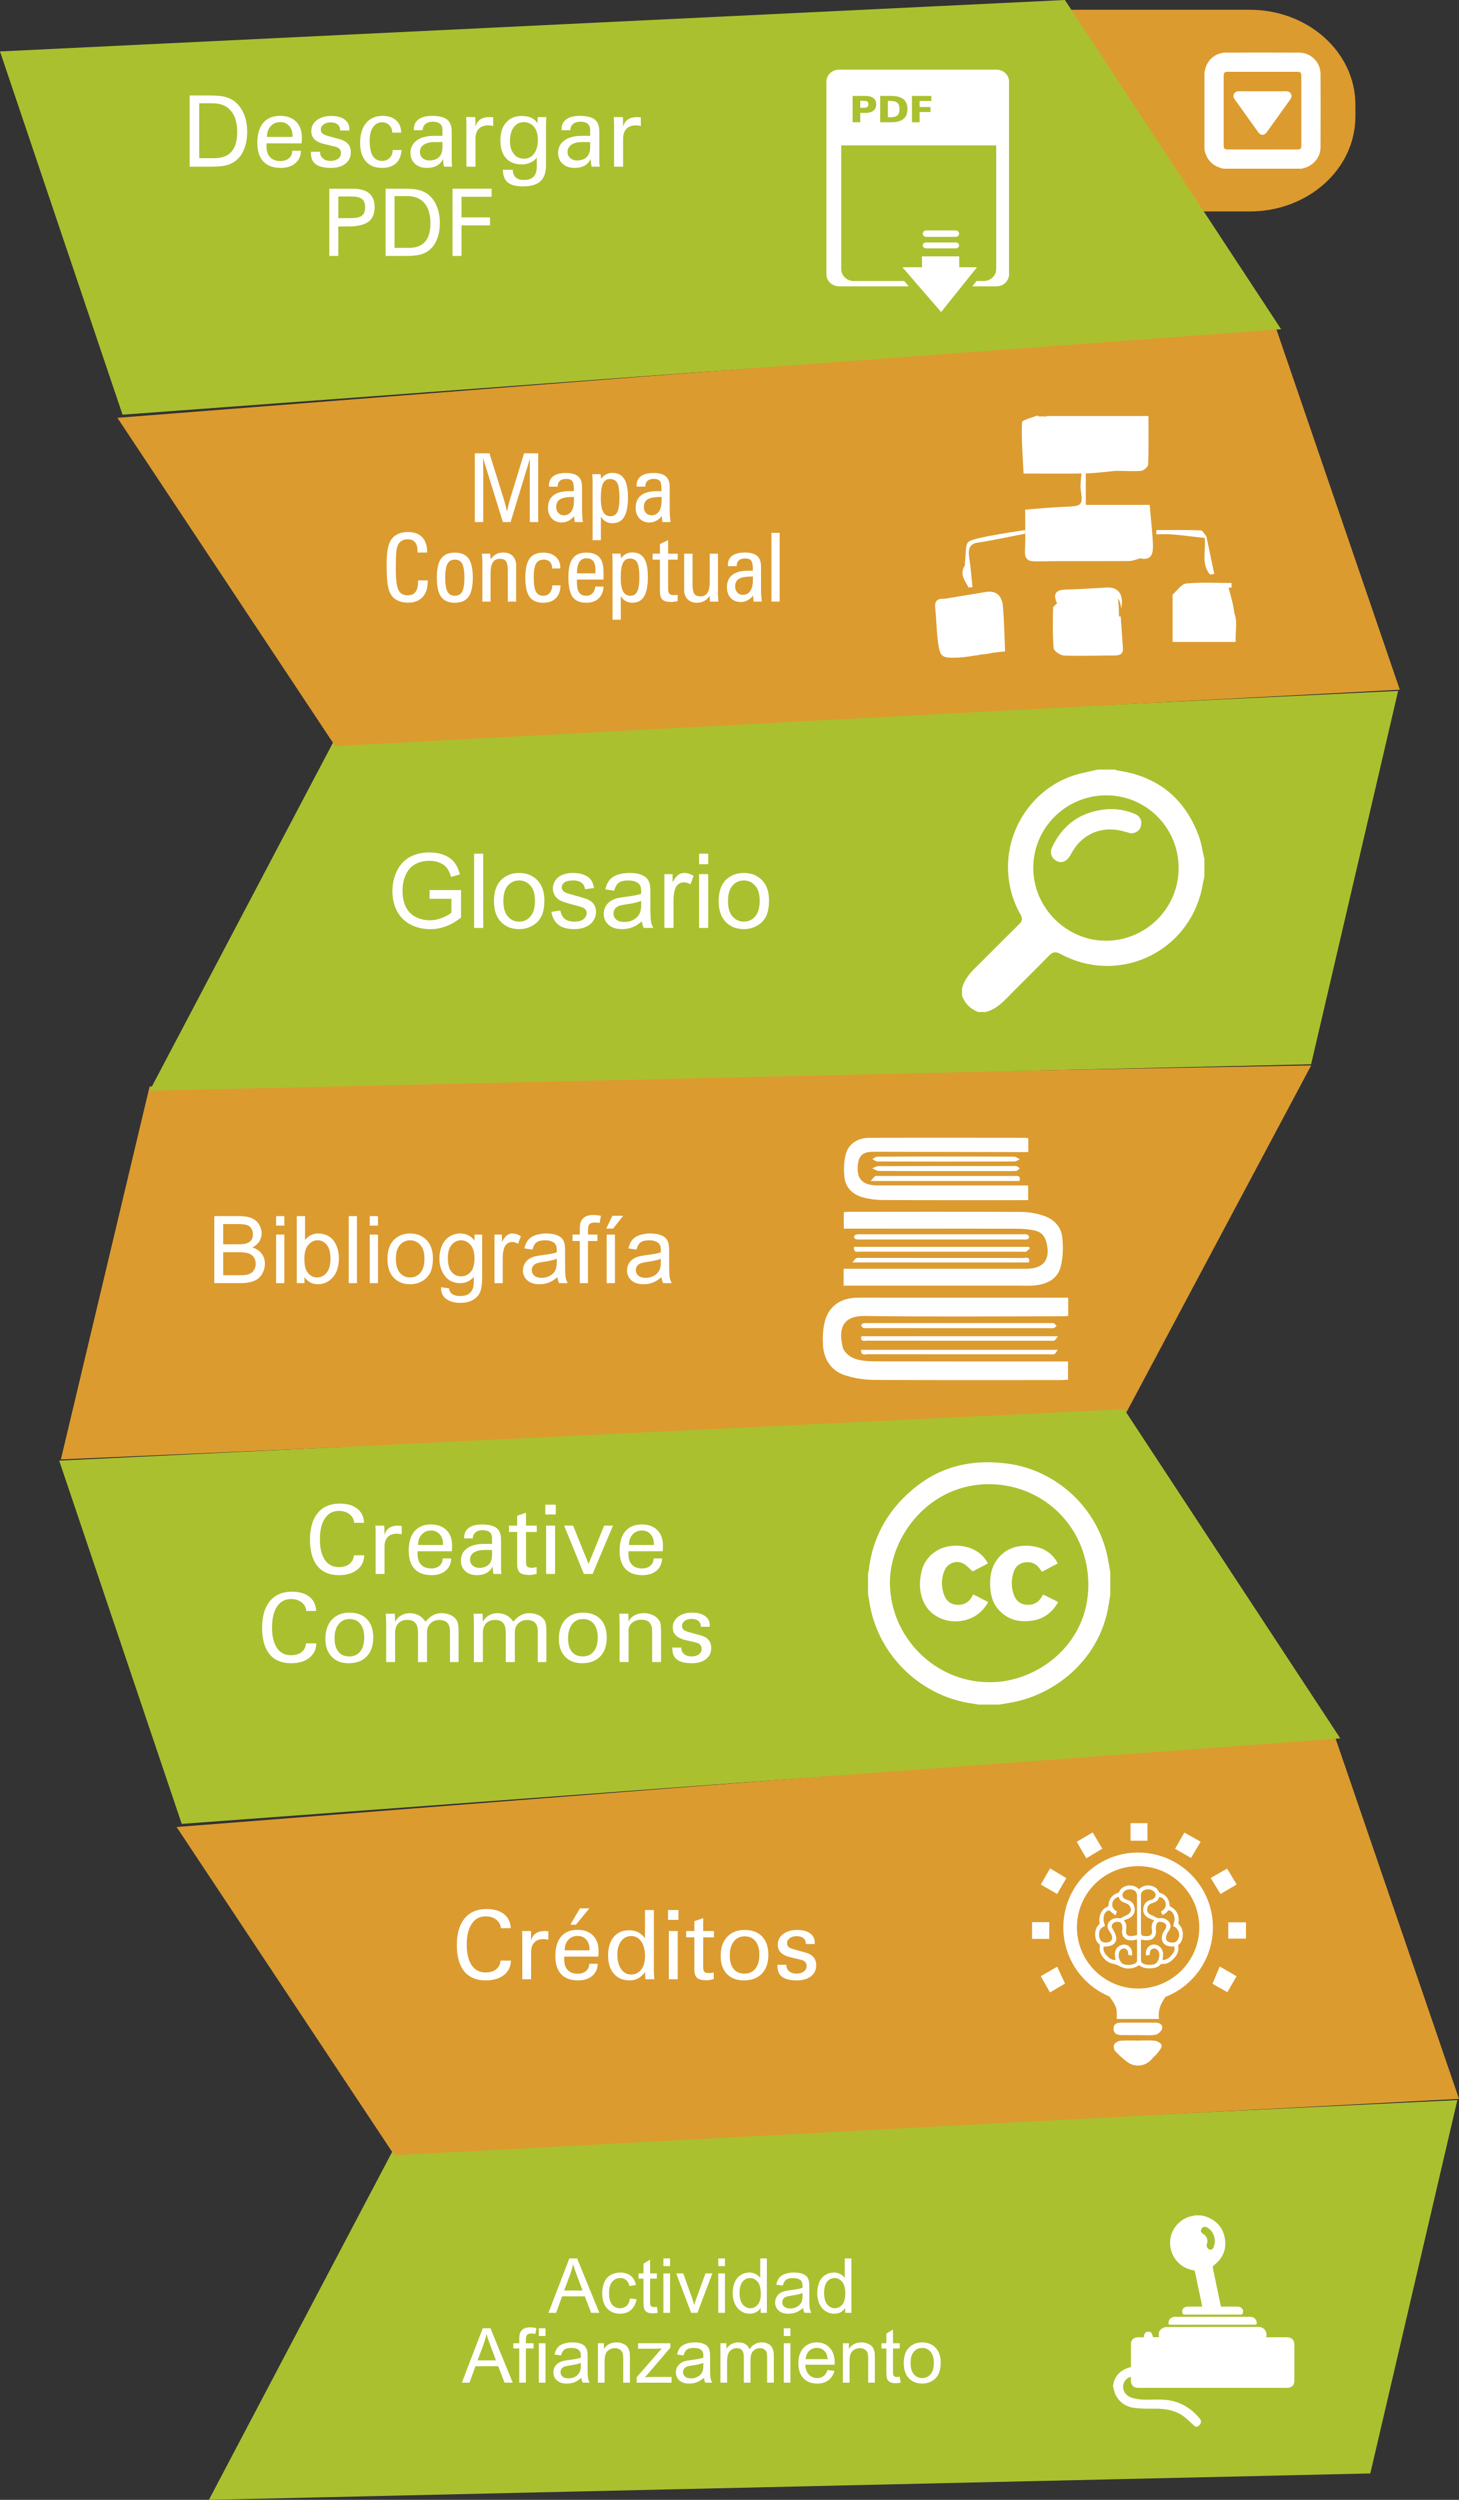 <?xml version="1.0" encoding="utf-8"?>
<!-- Generator: Adobe Illustrator 16.0.0, SVG Export Plug-In . SVG Version: 6.00 Build 0)  -->
<!DOCTYPE svg PUBLIC "-//W3C//DTD SVG 1.1//EN" "http://www.w3.org/Graphics/SVG/1.1/DTD/svg11.dtd">
<svg version="1.1" id="Capa_1" xmlns="http://www.w3.org/2000/svg" xmlns:xlink="http://www.w3.org/1999/xlink" x="0px" y="0px"
	 width="192.652px" height="330.033px" viewBox="0 0 192.652 330.033" enable-background="new 0 0 192.652 330.033"
	 xml:space="preserve">
<rect x="0" y="0" width="192.652" height="330.033" fill="#333333" stroke="none"/>
<g>
	<path fill-rule="evenodd" clip-rule="evenodd" fill="#DC9B2F" d="M178.971,15.391c0,6.918-6.244,12.525-13.945,12.525h-9.379
		c-7.701,0-43.281-5.607-43.281-12.525v-1.574c0-6.918,6.242-12.527,13.941-12.527h38.719c7.701,0,13.945,5.609,13.945,12.527
		V15.391z"/>
	<g>
		<path fill="#FFFFFF" d="M159.041,19.75c0-3.43,0-6.861,0-10.289c0.02-0.039,0.047-0.078,0.055-0.119
			c0.219-1.363,1.371-2.389,2.762-2.393c3.236-0.02,6.471-0.02,9.705,0c1.537,0.008,2.795,1.264,2.803,2.801
			c0.018,3.236,0.012,6.471,0,9.703c-0.002,0.703-0.254,1.322-0.732,1.854c-0.482,0.539-1.09,0.824-1.781,0.965
			c-3.43,0-6.859,0-10.289,0c-0.541-0.123-1.051-0.303-1.486-0.674C159.5,21.107,159.184,20.48,159.041,19.75z M166.707,19.736
			c1.523,0,3.043,0,4.564-0.002c0.455,0,0.562-0.105,0.562-0.557c0.004-3.043,0.004-6.086,0-9.127c0-0.469-0.104-0.572-0.582-0.572
			c-3.031-0.002-6.061-0.002-9.092,0c-0.475,0-0.58,0.104-0.58,0.574c-0.002,3.029-0.002,6.061,0,9.092c0,0.492,0.1,0.59,0.6,0.59
			C163.689,19.736,165.197,19.736,166.707,19.736z"/>
		<path fill-rule="evenodd" clip-rule="evenodd" fill="#FFFFFF" d="M166.732,12.053c1.02,0,2.041,0,3.062-0.004
			c0.281,0,0.512,0.068,0.658,0.328c0.155,0.275,0.088,0.512-0.084,0.752c-1.039,1.443-2.07,2.895-3.109,4.34
			c-0.324,0.453-0.787,0.445-1.117-0.012c-1.029-1.436-2.055-2.879-3.086-4.312c-0.172-0.236-0.26-0.473-0.105-0.754
			c0.148-0.273,0.391-0.344,0.684-0.342C164.666,12.055,165.699,12.053,166.732,12.053z"/>
	</g>
	<polygon fill="#ABC02F" points="192.432,277.256 51.817,284.025 27.582,330.033 180.939,326.545 182.068,321.717 	"/>
	<polygon fill="#DC9B2F" points="192.652,277.092 52.072,284.535 23.32,241.203 176.248,229.213 177.858,233.904 	"/>
	<polygon fill="#DC9B2F" points="8.039,192.672 148.684,186.553 173.131,140.658 19.76,143.436 18.607,148.26 	"/>
	<polygon fill="#ABC02F" points="7.816,192.834 148.432,186.043 176.982,229.506 24,240.791 22.41,236.092 	"/>
	<polygon fill="#ABC02F" points="184.615,91.215 44,97.984 19.764,143.994 173.123,140.504 174.252,135.676 	"/>
	<polygon fill="#DC9B2F" points="184.836,91.053 44.254,98.494 15.504,55.162 168.432,43.17 170.043,47.863 	"/>
	<polygon fill="#ABC02F" points="0,6.791 140.615,0 169.166,43.465 16.184,54.748 14.594,50.051 	"/>
	<g>
		<path fill-rule="evenodd" clip-rule="evenodd" fill="#FFFFFF" d="M114.52,13.418c-0.1-0.072-0.26-0.107-0.482-0.107h-0.447v0.914
			h0.447c0.223,0,0.375-0.039,0.477-0.113c0.113-0.074,0.158-0.189,0.158-0.35C114.672,13.607,114.627,13.494,114.52,13.418z
			 M114.52,13.418c-0.1-0.072-0.26-0.107-0.482-0.107h-0.447v0.914h0.447c0.223,0,0.375-0.039,0.477-0.113
			c0.113-0.074,0.158-0.189,0.158-0.35C114.672,13.607,114.627,13.494,114.52,13.418z M114.52,13.418
			c-0.1-0.072-0.26-0.107-0.482-0.107h-0.447v0.914h0.447c0.223,0,0.375-0.039,0.477-0.113c0.113-0.074,0.158-0.189,0.158-0.35
			C114.672,13.607,114.627,13.494,114.52,13.418z M118.5,13.578c-0.189-0.172-0.488-0.26-0.902-0.26h-0.359v2.162h0.359
			c0.414,0,0.719-0.088,0.902-0.254c0.18-0.166,0.275-0.443,0.275-0.822C118.775,14.023,118.68,13.75,118.5,13.578z M114.52,13.418
			c-0.1-0.072-0.26-0.107-0.482-0.107h-0.447v0.914h0.447c0.223,0,0.375-0.039,0.477-0.113c0.113-0.074,0.158-0.189,0.158-0.35
			C114.672,13.607,114.627,13.494,114.52,13.418z M118.5,13.578c-0.189-0.172-0.488-0.26-0.902-0.26h-0.359v2.162h0.359
			c0.414,0,0.719-0.088,0.902-0.254c0.18-0.166,0.275-0.443,0.275-0.822C118.775,14.023,118.68,13.75,118.5,13.578z M131.578,9.195
			h-20.791c-0.92,0-1.664,0.709-1.664,1.582v25.439c0,0.875,0.744,1.584,1.664,1.584H120l-0.609-0.699h-6.654
			c-0.914,0-1.66-0.709-1.66-1.586V19.197h20.467v16.318c0,0.877-0.738,1.586-1.66,1.586h-0.938l-0.557,0.699h3.189
			c0.92,0,1.658-0.709,1.658-1.584V10.777C133.236,9.904,132.498,9.195,131.578,9.195z M115.336,14.609
			c-0.242,0.199-0.58,0.299-1.016,0.299h-0.73v1.234h-1.012v-3.479h1.674c0.471,0,0.836,0.096,1.078,0.281
			c0.248,0.189,0.367,0.465,0.367,0.828C115.697,14.131,115.578,14.408,115.336,14.609z M119.293,15.711
			c-0.354,0.287-0.885,0.432-1.596,0.432h-1.475v-3.479h1.475c0.711,0,1.242,0.146,1.596,0.432c0.355,0.295,0.529,0.729,0.529,1.309
			C119.822,14.986,119.648,15.42,119.293,15.711z M122.98,13.326h-1.553v0.809h1.439v0.656h-1.439v1.352h-1.012v-3.479h2.564V13.326
			z M117.598,13.318h-0.359v2.162h0.359c0.414,0,0.719-0.088,0.902-0.254c0.18-0.166,0.275-0.443,0.275-0.822
			c0-0.381-0.096-0.654-0.275-0.826C118.311,13.406,118.012,13.318,117.598,13.318z M114.52,13.418
			c-0.1-0.072-0.26-0.107-0.482-0.107h-0.447v0.914h0.447c0.223,0,0.375-0.039,0.477-0.113c0.113-0.074,0.158-0.189,0.158-0.35
			C114.672,13.607,114.627,13.494,114.52,13.418z M118.5,13.578c-0.189-0.172-0.488-0.26-0.902-0.26h-0.359v2.162h0.359
			c0.414,0,0.719-0.088,0.902-0.254c0.18-0.166,0.275-0.443,0.275-0.822C118.775,14.023,118.68,13.75,118.5,13.578z M114.52,13.418
			c-0.1-0.072-0.26-0.107-0.482-0.107h-0.447v0.914h0.447c0.223,0,0.375-0.039,0.477-0.113c0.113-0.074,0.158-0.189,0.158-0.35
			C114.672,13.607,114.627,13.494,114.52,13.418z M118.5,13.578c-0.189-0.172-0.488-0.26-0.902-0.26h-0.359v2.162h0.359
			c0.414,0,0.719-0.088,0.902-0.254c0.18-0.166,0.275-0.443,0.275-0.822C118.775,14.023,118.68,13.75,118.5,13.578z M114.52,13.418
			c-0.1-0.072-0.26-0.107-0.482-0.107h-0.447v0.914h0.447c0.223,0,0.375-0.039,0.477-0.113c0.113-0.074,0.158-0.189,0.158-0.35
			C114.672,13.607,114.627,13.494,114.52,13.418z"/>
		<polygon fill-rule="evenodd" clip-rule="evenodd" fill="#FFFFFF" points="119.162,35.285 124.27,41.195 129.004,35.285 
			126.66,35.285 126.656,33.846 121.732,33.846 121.75,35.285 		"/>
		<path fill-rule="evenodd" clip-rule="evenodd" fill="#FFFFFF" d="M126.643,32.4c0,0.209-0.18,0.385-0.402,0.385h-3.984
			c-0.223,0-0.408-0.176-0.408-0.385l0,0c0-0.215,0.186-0.387,0.408-0.387h3.984C126.463,32.014,126.643,32.186,126.643,32.4
			L126.643,32.4z"/>
		<path fill-rule="evenodd" clip-rule="evenodd" fill="#FFFFFF" d="M126.643,30.844c0,0.234-0.197,0.428-0.447,0.428h-3.9
			c-0.246,0-0.447-0.193-0.447-0.428l0,0c0-0.236,0.201-0.424,0.447-0.424h3.9C126.445,30.42,126.643,30.607,126.643,30.844
			L126.643,30.844z"/>
	</g>
	<g>
		<path fill="#FFFFFF" d="M28.023,22.004h-2.98v-9.4h2.635c0.926,0,1.621,0.064,2.084,0.191c0.457,0.123,0.879,0.33,1.244,0.621
			c0.529,0.416,0.93,0.971,1.213,1.658s0.42,1.477,0.42,2.361c0,0.711-0.098,1.377-0.301,1.973s-0.484,1.098-0.854,1.49
			c-0.39,0.398-0.831,0.68-1.347,0.85C29.631,21.92,28.922,22.004,28.023,22.004z M28.305,20.883c1.008,0,1.762-0.287,2.266-0.861
			c0.504-0.572,0.752-1.436,0.752-2.586c0-1.217-0.279-2.158-0.834-2.814c-0.561-0.654-1.363-0.984-2.402-0.984h-1.783v7.246H28.305
			z"/>
		<path fill="#FFFFFF" d="M39.732,19.9c0,0.682-0.249,1.229-0.73,1.643c-0.479,0.416-1.121,0.625-1.912,0.625
			c-1.018,0-1.793-0.283-2.32-0.846c-0.525-0.561-0.789-1.379-0.789-2.461c0-1.156,0.258-2.035,0.775-2.648
			c0.52-0.613,1.27-0.918,2.236-0.918c0.889,0,1.588,0.256,2.096,0.758c0.512,0.51,0.771,1.205,0.771,2.08
			c0,0.209-0.003,0.373-0.015,0.482c0,0.111-0.01,0.209-0.016,0.311h-4.643v0.131v0.262c0,0.617,0.158,1.098,0.479,1.436
			c0.318,0.338,0.764,0.504,1.346,0.504c0.482,0,0.865-0.117,1.146-0.363c0.285-0.246,0.43-0.572,0.434-0.994H39.732z
			 M35.246,18.078h3.381v-0.145c0-0.547-0.146-0.98-0.449-1.316c-0.301-0.332-0.689-0.502-1.168-0.502
			c-0.518,0-0.942,0.182-1.268,0.543C35.414,17.02,35.246,17.496,35.246,18.078z"/>
		<path fill="#FFFFFF" d="M41.053,20.033h1.209v0.029c0,0.355,0.129,0.643,0.385,0.859c0.25,0.219,0.586,0.322,1.008,0.322
			c0.406,0,0.734-0.092,0.992-0.287c0.248-0.191,0.377-0.438,0.377-0.738c0-0.23-0.062-0.416-0.193-0.555
			c-0.129-0.143-0.328-0.24-0.597-0.309l-1.39-0.328c-0.588-0.135-1.026-0.346-1.311-0.627c-0.285-0.285-0.428-0.646-0.428-1.078
			c0-0.602,0.238-1.086,0.727-1.457c0.49-0.365,1.129-0.557,1.928-0.557c0.732,0,1.312,0.156,1.73,0.461
			c0.432,0.309,0.641,0.73,0.641,1.264c0,0.051,0,0.092,0,0.119c0,0.025-0.012,0.055-0.012,0.076h-1.207v-0.055
			c0-0.311-0.104-0.566-0.334-0.742c-0.22-0.182-0.525-0.277-0.91-0.277c-0.383,0-0.689,0.096-0.938,0.277
			c-0.247,0.176-0.369,0.404-0.369,0.678c0,0.217,0.072,0.387,0.221,0.516s0.396,0.24,0.738,0.334l1.494,0.406
			c0.512,0.135,0.893,0.354,1.143,0.645c0.248,0.281,0.365,0.654,0.365,1.117c0,0.621-0.234,1.113-0.705,1.482
			c-0.473,0.371-1.107,0.559-1.912,0.559c-0.914,0-1.584-0.164-2.01-0.482c-0.43-0.32-0.643-0.818-0.643-1.498V20.033z"/>
		<path fill="#FFFFFF" d="M53.023,19.803c-0.055,0.766-0.299,1.346-0.73,1.754c-0.443,0.404-1.053,0.611-1.828,0.611
			c-0.928,0-1.647-0.287-2.154-0.859c-0.506-0.572-0.762-1.385-0.762-2.443c0-1.121,0.269-1.996,0.797-2.629
			c0.531-0.629,1.263-0.941,2.213-0.941c0.73,0,1.316,0.205,1.752,0.598c0.441,0.396,0.658,0.93,0.658,1.596v0.023h-1.176
			c0-0.387-0.127-0.717-0.377-0.975c-0.258-0.266-0.576-0.395-0.951-0.395c-0.508,0-0.918,0.221-1.213,0.652
			c-0.299,0.438-0.443,1.033-0.443,1.787c0,0.879,0.137,1.545,0.406,1.992c0.283,0.447,0.689,0.67,1.225,0.67
			c0.422,0,0.758-0.129,1.01-0.389c0.262-0.262,0.389-0.615,0.4-1.053H53.023z"/>
		<path fill="#FFFFFF" d="M59.707,22.004h-1.082c-0.045-0.135-0.09-0.463-0.129-0.994v-0.037c-0.164,0.387-0.426,0.684-0.789,0.887
			c-0.359,0.203-0.795,0.309-1.312,0.309c-0.67,0-1.193-0.18-1.596-0.543c-0.396-0.365-0.6-0.84-0.6-1.438
			c0-0.693,0.275-1.238,0.83-1.646c0.553-0.408,1.307-0.607,2.264-0.607h1.131v-0.797c0-0.348-0.098-0.617-0.324-0.799
			c-0.215-0.184-0.537-0.271-0.965-0.271c-0.401,0-0.721,0.1-0.957,0.299c-0.238,0.197-0.355,0.471-0.373,0.822h-1.158v-0.104
			c0-0.574,0.207-1.018,0.617-1.326c0.416-0.311,1.014-0.463,1.791-0.463c0.904,0,1.562,0.162,1.973,0.479
			c0.406,0.324,0.617,0.844,0.617,1.561v4.047c0,0.055,0.006,0.135,0.012,0.254C59.672,21.744,59.684,21.869,59.707,22.004z
			 M58.424,18.754h-1.008c-0.629,0-1.113,0.121-1.457,0.35c-0.344,0.23-0.514,0.555-0.514,0.971c0,0.318,0.115,0.586,0.348,0.793
			c0.23,0.211,0.529,0.316,0.885,0.316c0.564,0,0.994-0.152,1.305-0.455c0.301-0.301,0.441-0.742,0.441-1.322V18.754z"/>
		<path fill="#FFFFFF" d="M61.586,22.004v-5.521c0-0.211-0.002-0.4-0.008-0.559c-0.008-0.154-0.018-0.312-0.035-0.467h1.217
			l0.023,1.25c0.121-0.41,0.332-0.727,0.641-0.938c0.309-0.213,0.711-0.312,1.203-0.312c0.086,0,0.172,0.004,0.258,0.01
			c0.08,0.004,0.162,0.016,0.238,0.033v1.133c-0.129-0.029-0.25-0.051-0.363-0.064c-0.107-0.01-0.211-0.018-0.295-0.018
			c-0.537,0-0.953,0.15-1.246,0.459c-0.285,0.305-0.436,0.744-0.436,1.312v3.682H61.586z"/>
		<path fill="#FFFFFF" d="M70.877,20.762c-0.127,0.26-0.379,0.48-0.756,0.67c-0.379,0.184-0.777,0.277-1.186,0.277
			c-0.926,0-1.633-0.273-2.121-0.826c-0.498-0.549-0.74-1.34-0.74-2.377c0-0.975,0.248-1.756,0.758-2.33
			c0.502-0.58,1.18-0.867,2.037-0.867c0.508,0,0.936,0.078,1.285,0.242c0.346,0.156,0.619,0.395,0.811,0.713l0.047-0.807h1.137
			c-0.018,0.184-0.033,0.367-0.04,0.547c-0.011,0.176-0.015,0.385-0.015,0.613v5.178c0,0.977-0.24,1.693-0.729,2.135
			c-0.488,0.451-1.26,0.678-2.318,0.678c-0.916,0-1.584-0.182-2.006-0.525c-0.418-0.354-0.633-0.908-0.639-1.668h1.305
			c0.004,0.436,0.131,0.766,0.379,0.994c0.246,0.229,0.613,0.346,1.086,0.346c0.58,0,1.008-0.143,1.287-0.43
			c0.281-0.285,0.418-0.729,0.418-1.33V20.762z M71.023,18.443c0-0.703-0.168-1.27-0.504-1.686c-0.34-0.42-0.791-0.633-1.348-0.633
			c-0.563,0-1.004,0.23-1.334,0.678c-0.334,0.455-0.5,1.066-0.5,1.84c0,0.707,0.174,1.266,0.51,1.684
			c0.33,0.412,0.777,0.623,1.348,0.623c0.553,0,0.994-0.225,1.33-0.674C70.858,19.824,71.023,19.217,71.023,18.443z"/>
		<path fill="#FFFFFF" d="M79.201,22.004h-1.082c-0.039-0.135-0.082-0.463-0.129-0.994v-0.037c-0.166,0.387-0.426,0.684-0.787,0.887
			c-0.359,0.203-0.797,0.309-1.316,0.309c-0.664,0-1.193-0.18-1.59-0.543c-0.402-0.365-0.604-0.84-0.604-1.438
			c0-0.693,0.281-1.238,0.83-1.646c0.553-0.408,1.303-0.607,2.266-0.607h1.139v-0.797c0-0.348-0.113-0.617-0.332-0.799
			c-0.219-0.184-0.535-0.271-0.961-0.271c-0.404,0-0.729,0.1-0.967,0.299c-0.234,0.197-0.355,0.471-0.371,0.822h-1.15v-0.104
			c0-0.574,0.201-1.018,0.615-1.326c0.416-0.311,1.014-0.463,1.785-0.463c0.904,0,1.564,0.162,1.979,0.479
			c0.41,0.324,0.611,0.844,0.611,1.561v4.047c0,0.055,0.01,0.135,0.016,0.254C79.162,21.744,79.178,21.869,79.201,22.004z
			 M77.928,18.754h-1.021c-0.623,0-1.113,0.121-1.449,0.35c-0.349,0.23-0.52,0.555-0.52,0.971c0,0.318,0.115,0.586,0.354,0.793
			c0.234,0.211,0.527,0.316,0.881,0.316c0.568,0,1-0.152,1.301-0.455c0.305-0.301,0.455-0.742,0.455-1.322V18.754z"/>
		<path fill="#FFFFFF" d="M81.086,22.004v-5.521c0-0.211-0.006-0.4-0.016-0.559c-0.006-0.154-0.016-0.312-0.027-0.467h1.213
			l0.02,1.25c0.123-0.41,0.336-0.727,0.643-0.938c0.311-0.213,0.713-0.312,1.203-0.312c0.09,0,0.172,0.004,0.256,0.01
			c0.084,0.004,0.16,0.016,0.24,0.033v1.133c-0.135-0.029-0.254-0.051-0.365-0.064c-0.105-0.01-0.205-0.018-0.291-0.018
			c-0.539,0-0.955,0.15-1.246,0.459c-0.293,0.305-0.439,0.744-0.439,1.312v3.682H81.086z"/>
		<path fill="#FFFFFF" d="M43.483,33.789v-8.875h3.095c0.969,0,1.695,0.203,2.174,0.605c0.477,0.412,0.713,1.021,0.713,1.836
			c0,0.873-0.277,1.516-0.83,1.93c-0.562,0.406-1.439,0.613-2.639,0.613h-1.328v3.891H43.483z M46.381,28.799
			c0.656,0,1.125-0.111,1.41-0.332c0.281-0.225,0.422-0.586,0.422-1.084c0-0.518-0.137-0.889-0.42-1.111
			c-0.281-0.219-0.75-0.334-1.412-0.334h-1.713v2.861H46.381z"/>
		<path fill="#FFFFFF" d="M53.723,33.789h-2.809v-8.875h2.488c0.869,0,1.521,0.061,1.963,0.182c0.432,0.115,0.827,0.312,1.174,0.584
			c0.5,0.395,0.879,0.916,1.141,1.568c0.271,0.646,0.402,1.393,0.402,2.227c0,0.672-0.096,1.297-0.289,1.861
			c-0.186,0.566-0.455,1.033-0.805,1.404c-0.363,0.375-0.785,0.646-1.27,0.803C55.244,33.707,54.574,33.789,53.723,33.789z
			 M53.992,32.727c0.949,0,1.662-0.27,2.133-0.811c0.479-0.541,0.711-1.352,0.711-2.441c0-1.15-0.262-2.037-0.787-2.658
			c-0.529-0.615-1.287-0.928-2.266-0.928h-1.686v6.838H53.992z"/>
		<path fill="#FFFFFF" d="M59.752,33.789v-8.875h5.162v1.068h-3.977v2.719h3.766v1.057h-3.766v4.031H59.752z"/>
	</g>
	<g>
		<path fill="#FFFFFF" d="M56.723,118.66v-1.15l4.152-0.004v3.633c-0.635,0.508-1.291,0.891-1.973,1.146
			c-0.674,0.258-1.371,0.383-2.082,0.383c-0.965,0-1.838-0.205-2.623-0.615c-0.789-0.416-1.381-1.01-1.783-1.789
			s-0.6-1.65-0.6-2.613c0-0.953,0.197-1.844,0.598-2.672c0.398-0.826,0.973-1.439,1.719-1.842c0.75-0.4,1.611-0.598,2.588-0.598
			c0.709,0,1.349,0.111,1.92,0.344c0.576,0.229,1.023,0.549,1.35,0.957c0.324,0.41,0.572,0.945,0.74,1.605l-1.17,0.32
			c-0.146-0.5-0.328-0.891-0.547-1.176c-0.221-0.287-0.533-0.516-0.936-0.686c-0.406-0.174-0.854-0.258-1.354-0.258
			c-0.588,0-1.1,0.09-1.531,0.271c-0.436,0.18-0.783,0.418-1.051,0.711c-0.266,0.295-0.469,0.617-0.615,0.971
			c-0.252,0.604-0.375,1.264-0.375,1.969c0,0.877,0.152,1.607,0.453,2.193c0.299,0.59,0.734,1.025,1.312,1.312
			c0.572,0.283,1.184,0.428,1.83,0.428c0.562,0,1.109-0.111,1.643-0.326c0.535-0.217,0.943-0.447,1.219-0.689v-1.826H56.723z"/>
		<path fill="#FFFFFF" d="M62.605,122.504v-9.797h1.205v9.797H62.605z"/>
		<path fill="#FFFFFF" d="M65.225,118.955c0-1.316,0.365-2.289,1.102-2.922c0.609-0.525,1.352-0.787,2.229-0.787
			c0.977,0,1.773,0.318,2.395,0.957c0.619,0.641,0.928,1.523,0.928,2.65c0,0.912-0.135,1.633-0.412,2.154
			c-0.271,0.525-0.674,0.932-1.195,1.221c-0.523,0.291-1.096,0.436-1.715,0.436c-0.992,0-1.795-0.318-2.408-0.957
			C65.533,121.07,65.225,120.152,65.225,118.955z M66.465,118.955c0,0.908,0.199,1.588,0.596,2.041
			c0.395,0.451,0.896,0.68,1.494,0.68c0.6,0,1.096-0.23,1.49-0.686c0.396-0.455,0.594-1.146,0.594-2.078
			c0-0.877-0.197-1.541-0.594-1.992c-0.398-0.451-0.896-0.682-1.49-0.682c-0.598,0-1.1,0.227-1.494,0.676
			C66.664,117.365,66.465,118.045,66.465,118.955z"/>
		<path fill="#FFFFFF" d="M72.803,120.385l1.193-0.188c0.068,0.477,0.254,0.842,0.557,1.096c0.309,0.254,0.736,0.383,1.283,0.383
			c0.551,0,0.961-0.115,1.229-0.34c0.266-0.225,0.4-0.488,0.4-0.793c0-0.271-0.119-0.484-0.352-0.641
			c-0.166-0.109-0.576-0.244-1.232-0.408c-0.881-0.223-1.494-0.416-1.834-0.576c-0.34-0.164-0.6-0.389-0.775-0.678
			c-0.178-0.281-0.266-0.604-0.266-0.953c0-0.316,0.074-0.605,0.217-0.877c0.148-0.271,0.344-0.492,0.594-0.67
			c0.186-0.139,0.443-0.256,0.766-0.355c0.324-0.092,0.668-0.139,1.039-0.139c0.557,0,1.049,0.076,1.467,0.238
			s0.732,0.379,0.932,0.652s0.338,0.641,0.414,1.102l-1.178,0.158c-0.051-0.363-0.207-0.65-0.461-0.857
			c-0.258-0.201-0.617-0.305-1.088-0.305c-0.553,0-0.947,0.092-1.184,0.273c-0.232,0.182-0.352,0.395-0.352,0.639
			c0,0.158,0.051,0.299,0.145,0.422c0.1,0.129,0.252,0.238,0.463,0.32c0.121,0.047,0.477,0.15,1.064,0.311
			c0.848,0.229,1.445,0.414,1.779,0.557c0.336,0.146,0.602,0.355,0.795,0.631c0.188,0.279,0.285,0.621,0.285,1.033
			c0,0.398-0.119,0.777-0.354,1.131s-0.57,0.627-1.012,0.82c-0.441,0.195-0.941,0.293-1.494,0.293c-0.926,0-1.629-0.195-2.11-0.576
			C73.248,121.707,72.939,121.137,72.803,120.385z"/>
		<path fill="#FFFFFF" d="M84.764,121.627c-0.445,0.379-0.877,0.646-1.289,0.805c-0.408,0.152-0.852,0.232-1.322,0.232
			c-0.779,0-1.381-0.191-1.799-0.572c-0.424-0.381-0.631-0.869-0.631-1.461c0-0.346,0.076-0.664,0.238-0.953
			c0.158-0.285,0.367-0.518,0.623-0.688c0.256-0.176,0.545-0.309,0.863-0.396c0.24-0.062,0.594-0.125,1.068-0.182
			c0.973-0.115,1.691-0.254,2.15-0.414c0.004-0.164,0.004-0.27,0.004-0.314c0-0.49-0.111-0.832-0.342-1.035
			c-0.307-0.271-0.762-0.41-1.367-0.41c-0.57,0-0.986,0.1-1.254,0.297c-0.27,0.201-0.474,0.551-0.6,1.055l-1.178-0.16
			c0.109-0.504,0.285-0.91,0.529-1.221c0.25-0.307,0.602-0.549,1.064-0.713c0.465-0.168,1-0.25,1.611-0.25
			c0.605,0,1.096,0.072,1.474,0.213c0.382,0.143,0.661,0.322,0.839,0.537c0.178,0.217,0.303,0.49,0.373,0.818
			c0.041,0.207,0.059,0.578,0.059,1.109v1.605c0,1.119,0.027,1.826,0.078,2.119c0.049,0.299,0.154,0.582,0.303,0.855h-1.254
			C84.879,122.254,84.797,121.961,84.764,121.627z M84.666,118.939c-0.438,0.178-1.092,0.328-1.967,0.455
			c-0.494,0.072-0.844,0.152-1.051,0.242c-0.201,0.086-0.363,0.219-0.477,0.391c-0.109,0.17-0.162,0.359-0.162,0.57
			c0,0.32,0.121,0.588,0.363,0.803s0.596,0.32,1.066,0.32c0.463,0,0.875-0.102,1.232-0.303c0.365-0.207,0.627-0.482,0.797-0.834
			c0.129-0.27,0.197-0.672,0.197-1.201V118.939z"/>
		<path fill="#FFFFFF" d="M87.73,122.504v-7.1h1.084v1.076c0.275-0.504,0.529-0.834,0.764-0.996s0.494-0.238,0.775-0.238
			c0.402,0,0.814,0.129,1.234,0.387l-0.416,1.115c-0.293-0.174-0.588-0.262-0.881-0.262c-0.264,0-0.498,0.08-0.709,0.238
			c-0.209,0.158-0.363,0.377-0.447,0.658c-0.133,0.428-0.201,0.896-0.201,1.402v3.719H87.73z"/>
		<path fill="#FFFFFF" d="M92.311,114.09v-1.383h1.201v1.383H92.311z M92.311,122.504v-7.1h1.201v7.1H92.311z"/>
		<path fill="#FFFFFF" d="M94.896,118.955c0-1.316,0.365-2.289,1.096-2.922c0.611-0.525,1.354-0.787,2.234-0.787
			c0.977,0,1.773,0.318,2.391,0.957c0.619,0.641,0.928,1.523,0.928,2.65c0,0.912-0.135,1.633-0.41,2.154
			c-0.273,0.525-0.672,0.932-1.193,1.221c-0.523,0.291-1.098,0.436-1.715,0.436c-0.996,0-1.803-0.318-2.41-0.957
			C95.203,121.07,94.896,120.152,94.896,118.955z M96.131,118.955c0,0.908,0.199,1.588,0.596,2.041c0.396,0.451,0.896,0.68,1.5,0.68
			c0.594,0,1.092-0.23,1.488-0.686s0.596-1.146,0.596-2.078c0-0.877-0.199-1.541-0.6-1.992c-0.398-0.451-0.893-0.682-1.484-0.682
			c-0.604,0-1.104,0.227-1.5,0.676C96.33,117.365,96.131,118.045,96.131,118.955z"/>
	</g>
	<g>
		<path fill="#FFFFFF" d="M28.297,169.402v-8.848h3.32c0.678,0,1.219,0.09,1.627,0.268c0.408,0.182,0.729,0.457,0.959,0.828
			c0.23,0.373,0.346,0.762,0.346,1.168c0,0.379-0.104,0.734-0.305,1.068c-0.207,0.334-0.52,0.604-0.93,0.807
			c0.533,0.158,0.945,0.426,1.232,0.807c0.287,0.375,0.434,0.822,0.434,1.336c0,0.416-0.092,0.801-0.266,1.156
			c-0.172,0.355-0.391,0.631-0.648,0.824c-0.256,0.195-0.578,0.338-0.969,0.439c-0.385,0.098-0.864,0.146-1.426,0.146H28.297z
			 M29.469,164.271h1.912c0.521,0,0.893-0.033,1.119-0.102c0.297-0.086,0.52-0.236,0.672-0.439c0.152-0.207,0.225-0.463,0.225-0.771
			c0-0.293-0.068-0.553-0.209-0.777c-0.141-0.223-0.344-0.377-0.605-0.459c-0.262-0.084-0.709-0.123-1.344-0.123h-1.77V164.271z
			 M29.469,168.357h2.203c0.377,0,0.645-0.014,0.797-0.041c0.268-0.049,0.494-0.129,0.676-0.242s0.328-0.277,0.443-0.49
			c0.119-0.217,0.178-0.465,0.178-0.748c0-0.328-0.086-0.615-0.254-0.861c-0.168-0.24-0.404-0.412-0.703-0.512
			c-0.303-0.096-0.732-0.145-1.295-0.145h-2.045V168.357z"/>
		<path fill="#FFFFFF" d="M36.459,161.805v-1.25h1.088v1.25H36.459z M36.459,169.402v-6.412h1.088v6.412H36.459z"/>
		<path fill="#FFFFFF" d="M40.199,169.402h-1.01v-8.848h1.088v3.156c0.456-0.574,1.045-0.863,1.756-0.863
			c0.395,0,0.77,0.08,1.123,0.238c0.35,0.16,0.639,0.385,0.867,0.67c0.225,0.289,0.404,0.633,0.529,1.043
			c0.131,0.404,0.195,0.84,0.195,1.305c0,1.096-0.275,1.943-0.812,2.543c-0.547,0.604-1.197,0.9-1.957,0.9
			c-0.756,0-1.352-0.316-1.779-0.947V169.402z M40.188,166.148c0,0.77,0.105,1.324,0.314,1.666c0.342,0.561,0.801,0.838,1.385,0.838
			c0.477,0,0.887-0.205,1.232-0.617s0.518-1.027,0.518-1.846c0-0.834-0.164-1.453-0.498-1.85c-0.328-0.4-0.73-0.598-1.201-0.598
			c-0.477,0-0.889,0.207-1.232,0.619C40.361,164.771,40.188,165.367,40.188,166.148z"/>
		<path fill="#FFFFFF" d="M46.047,169.402v-8.848h1.084v8.848H46.047z"/>
		<path fill="#FFFFFF" d="M48.824,161.805v-1.25h1.084v1.25H48.824z M48.824,169.402v-6.412h1.084v6.412H48.824z"/>
		<path fill="#FFFFFF" d="M51.16,166.199c0-1.188,0.328-2.066,0.986-2.639c0.551-0.475,1.223-0.713,2.016-0.713
			c0.885,0,1.6,0.289,2.16,0.869c0.559,0.574,0.84,1.373,0.84,2.393c0,0.822-0.123,1.471-0.371,1.943s-0.605,0.84-1.08,1.102
			s-0.988,0.393-1.549,0.393c-0.898,0-1.623-0.287-2.176-0.865C51.434,168.107,51.16,167.279,51.16,166.199z M52.273,166.199
			c0,0.818,0.18,1.434,0.537,1.844c0.359,0.408,0.809,0.609,1.352,0.609c0.539,0,0.99-0.205,1.348-0.613
			c0.355-0.412,0.535-1.037,0.535-1.881c0-0.791-0.182-1.389-0.539-1.797c-0.361-0.408-0.807-0.615-1.344-0.615
			c-0.543,0-0.992,0.205-1.352,0.609C52.453,164.764,52.273,165.377,52.273,166.199z"/>
		<path fill="#FFFFFF" d="M58.236,169.934l1.055,0.158c0.045,0.322,0.166,0.562,0.369,0.711c0.268,0.201,0.637,0.301,1.104,0.301
			c0.498,0,0.891-0.1,1.164-0.301c0.273-0.203,0.459-0.482,0.556-0.844c0.058-0.225,0.083-0.688,0.079-1.396
			c-0.475,0.561-1.068,0.84-1.773,0.84c-0.881,0-1.566-0.318-2.047-0.955c-0.482-0.633-0.723-1.396-0.723-2.289
			c0-0.609,0.109-1.17,0.328-1.689c0.225-0.516,0.547-0.916,0.965-1.197c0.42-0.281,0.918-0.424,1.482-0.424
			c0.754,0,1.377,0.307,1.867,0.916v-0.773h1.004v5.545c0,0.994-0.1,1.703-0.305,2.119c-0.201,0.418-0.523,0.744-0.963,0.984
			c-0.441,0.246-0.984,0.365-1.629,0.365c-0.764,0-1.383-0.174-1.852-0.518C58.447,171.143,58.219,170.627,58.236,169.934z
			 M59.137,166.084c0,0.84,0.16,1.453,0.498,1.84c0.334,0.385,0.752,0.578,1.254,0.578c0.498,0,0.922-0.189,1.258-0.574
			c0.337-0.387,0.506-0.988,0.506-1.811c0-0.781-0.172-1.373-0.521-1.773c-0.35-0.395-0.768-0.598-1.256-0.598
			s-0.895,0.199-1.236,0.59C59.303,164.727,59.137,165.312,59.137,166.084z"/>
		<path fill="#FFFFFF" d="M65.297,169.402v-6.412h0.979v0.975c0.248-0.455,0.479-0.756,0.689-0.898
			c0.213-0.146,0.445-0.219,0.697-0.219c0.367,0,0.738,0.119,1.115,0.352l-0.373,1.006c-0.266-0.154-0.529-0.234-0.796-0.234
			c-0.235,0-0.452,0.072-0.64,0.215c-0.191,0.143-0.324,0.342-0.404,0.596c-0.123,0.385-0.184,0.807-0.184,1.266v3.355H65.297z"/>
		<path fill="#FFFFFF" d="M73.607,168.613c-0.404,0.34-0.789,0.58-1.164,0.723c-0.371,0.141-0.771,0.211-1.197,0.211
			c-0.703,0-1.246-0.172-1.623-0.518c-0.377-0.342-0.57-0.783-0.57-1.314c0-0.314,0.076-0.604,0.217-0.863
			c0.143-0.26,0.328-0.465,0.562-0.625c0.232-0.154,0.49-0.273,0.781-0.354c0.211-0.059,0.535-0.109,0.963-0.166
			c0.881-0.104,1.527-0.227,1.938-0.371c0.008-0.148,0.008-0.244,0.008-0.285c0-0.441-0.102-0.754-0.307-0.934
			c-0.279-0.246-0.691-0.371-1.24-0.371c-0.512,0-0.889,0.092-1.131,0.27c-0.238,0.182-0.422,0.498-0.541,0.951l-1.059-0.145
			c0.094-0.455,0.256-0.82,0.475-1.102c0.223-0.279,0.543-0.496,0.959-0.646c0.42-0.148,0.906-0.227,1.457-0.227
			c0.543,0,0.99,0.066,1.334,0.195c0.34,0.129,0.592,0.287,0.754,0.484c0.158,0.193,0.273,0.441,0.338,0.738
			c0.037,0.186,0.053,0.52,0.053,1.002v1.449c0,1.01,0.023,1.648,0.07,1.916c0.045,0.268,0.137,0.521,0.273,0.77h-1.135
			C73.711,169.18,73.637,168.914,73.607,168.613z M73.514,166.188c-0.393,0.16-0.984,0.295-1.771,0.408
			c-0.447,0.064-0.764,0.139-0.949,0.219c-0.185,0.082-0.328,0.197-0.428,0.352c-0.102,0.154-0.15,0.328-0.15,0.516
			c0,0.291,0.109,0.533,0.33,0.725c0.217,0.193,0.539,0.291,0.961,0.291c0.418,0,0.791-0.092,1.115-0.275s0.568-0.434,0.719-0.752
			c0.119-0.246,0.174-0.605,0.174-1.086V166.188z"/>
		<path fill="#FFFFFF" d="M76.559,169.402v-5.564h-0.965v-0.848h0.965v-0.678c0-0.43,0.035-0.752,0.113-0.959
			c0.105-0.281,0.287-0.514,0.551-0.686c0.266-0.176,0.633-0.262,1.107-0.262c0.307,0,0.643,0.033,1.014,0.105l-0.164,0.947
			c-0.225-0.039-0.438-0.059-0.637-0.059c-0.33,0-0.564,0.07-0.705,0.213c-0.133,0.139-0.201,0.402-0.201,0.791v0.586h1.248v0.848
			h-1.248v5.564H76.559z"/>
		<path fill="#FFFFFF" d="M80.055,162.197l0.807-1.691h1.422l-1.326,1.691H80.055z M80.111,169.402v-6.412h1.086v6.412H80.111z"/>
		<path fill="#FFFFFF" d="M87.344,168.613c-0.4,0.34-0.789,0.58-1.16,0.723c-0.373,0.141-0.77,0.211-1.197,0.211
			c-0.703,0-1.242-0.172-1.623-0.518c-0.377-0.342-0.566-0.783-0.566-1.314c0-0.314,0.072-0.604,0.215-0.863
			s0.332-0.465,0.561-0.625c0.23-0.154,0.49-0.273,0.783-0.354c0.209-0.059,0.533-0.109,0.961-0.166
			c0.877-0.104,1.521-0.227,1.939-0.371c0.006-0.148,0.008-0.244,0.008-0.285c0-0.441-0.102-0.754-0.309-0.934
			c-0.283-0.246-0.691-0.371-1.24-0.371c-0.512,0-0.885,0.092-1.127,0.27c-0.248,0.182-0.426,0.498-0.543,0.951l-1.062-0.145
			c0.097-0.455,0.257-0.82,0.478-1.102c0.219-0.279,0.543-0.496,0.961-0.646c0.416-0.148,0.9-0.227,1.453-0.227
			c0.543,0,0.99,0.066,1.332,0.195c0.34,0.129,0.596,0.287,0.754,0.484c0.162,0.193,0.275,0.441,0.338,0.738
			c0.035,0.186,0.055,0.52,0.055,1.002v1.449c0,1.01,0.025,1.648,0.068,1.916c0.047,0.268,0.141,0.521,0.275,0.77h-1.131
			C87.451,169.18,87.379,168.914,87.344,168.613z M87.256,166.188c-0.397,0.16-0.984,0.295-1.773,0.408
			c-0.447,0.064-0.764,0.139-0.947,0.219c-0.188,0.082-0.33,0.197-0.43,0.352c-0.102,0.154-0.152,0.328-0.152,0.516
			c0,0.291,0.109,0.533,0.33,0.725c0.219,0.193,0.541,0.291,0.965,0.291c0.416,0,0.789-0.092,1.115-0.275
			c0.324-0.184,0.561-0.434,0.719-0.752c0.115-0.246,0.174-0.605,0.174-1.086V166.188z"/>
	</g>
	<g>
		<path fill-rule="evenodd" clip-rule="evenodd" fill="#FFFFFF" d="M141.049,171.32c0,0.85,0,1.582,0,2.41
			c-0.334,0.02-0.65,0.047-0.967,0.047c-8.627,0.004-17.252,0.084-25.877-0.041c-3.222-0.047-3.459,2.023-2.912,4.182
			c0.148,0.586,0.906,1.215,1.523,1.439c0.869,0.316,1.869,0.365,2.812,0.369c8.059,0.025,16.117,0.014,24.176,0.014
			c0.385,0,0.77,0,1.223,0c0,0.824,0,1.578,0,2.414c-0.354,0.016-0.674,0.043-0.992,0.043c-8.207,0.004-16.414,0.023-24.623-0.021
			c-1.232-0.008-2.504-0.205-3.684-0.562c-1.906-0.572-2.914-2.025-3.055-3.986c-0.065-0.969-0.021-1.98,0.182-2.924
			c0.455-2.111,1.977-3.303,4.15-3.371c1.254-0.039,2.506-0.012,3.76-0.012c7.732,0,15.461,0,23.191,0
			C140.305,171.32,140.652,171.32,141.049,171.32z"/>
		<path fill-rule="evenodd" clip-rule="evenodd" fill="#FFFFFF" d="M111.395,169.73c0-0.785,0-1.434,0-2.223
			c0.404,0,0.777,0,1.152,0c7.463,0,14.922,0,22.385,0c0.177,0,0.357,0,0.537,0c2.355-0.006,3.287-1.225,2.697-3.525
			c-0.203-0.793-0.697-1.346-1.482-1.514c-0.75-0.162-1.531-0.25-2.299-0.252c-7.283-0.018-14.564-0.01-21.846-0.01
			c-0.354,0-0.705,0-1.119,0c0-0.752,0-1.422,0-2.184c0.312-0.016,0.627-0.043,0.945-0.043c7.521-0.002,15.041-0.016,22.562,0.023
			c0.938,0.004,1.904,0.189,2.799,0.475c1.367,0.434,2.379,1.412,2.537,2.852c0.139,1.271,0.115,2.631-0.193,3.863
			c-0.439,1.758-1.928,2.395-3.623,2.525c-0.682,0.053-1.371,0.012-2.057,0.012c-7.283,0-14.564,0-21.848,0
			C112.191,169.73,111.838,169.73,111.395,169.73z"/>
		<path fill-rule="evenodd" clip-rule="evenodd" fill="#FFFFFF" d="M135.785,150.293c0,0.578,0,1.137,0,1.807
			c-0.357,0-0.677,0-0.994-0.002c-6.475-0.014-12.951-0.029-19.424-0.043c-1.449-0.004-1.986,0.473-2.104,1.852
			c-0.127,1.484,0.436,2.309,1.773,2.527c0.469,0.076,0.953,0.068,1.428,0.068c6.088,0.004,12.176,0.004,18.264,0.004
			c0.322,0,0.646,0,1.033,0c0,0.652,0,1.232,0,1.939c-0.324,0-0.641,0-0.957,0c-6.088,0-12.174,0.014-18.262-0.018
			c-0.883-0.004-1.793-0.123-2.643-0.363c-1.332-0.377-2.264-1.283-2.404-2.701c-0.094-0.957-0.068-1.975,0.162-2.902
			c0.344-1.402,1.529-2.238,3.094-2.242c6.922-0.025,13.846-0.008,20.77-0.002C135.576,150.217,135.633,150.248,135.785,150.293z"/>
		<path fill-rule="evenodd" clip-rule="evenodd" fill="#FFFFFF" d="M139.674,178.205c-0.205,0.271-0.289,0.488-0.441,0.559
			c-0.176,0.08-0.41,0.035-0.619,0.035c-7.996,0-15.992,0.004-23.988-0.012c-0.35,0-0.967,0.268-0.916-0.582
			C122.314,178.205,130.891,178.205,139.674,178.205z"/>
		<path fill-rule="evenodd" clip-rule="evenodd" fill="#FFFFFF" d="M136.014,164.775c-0.168,0.156-0.324,0.334-0.514,0.463
			c-0.082,0.057-0.23,0.014-0.352,0.014c-7.191,0-14.385,0.002-21.576-0.006c-0.369,0-0.922,0.17-0.791-0.639
			c7.676,0,15.352,0,23.029,0C135.879,164.664,135.947,164.719,136.014,164.775z"/>
		<path fill-rule="evenodd" clip-rule="evenodd" fill="#FFFFFF" d="M124.369,163.639c-3.551,0-7.104,0-10.65,0
			c-0.238,0-0.485,0.016-0.713-0.035c-0.102-0.023-0.234-0.197-0.234-0.303c-0.002-0.107,0.129-0.285,0.23-0.307
			c0.227-0.055,0.471-0.039,0.711-0.039c7.1,0,14.197,0,21.299,0c0.207,0,0.432-0.033,0.619,0.029
			c0.123,0.041,0.24,0.221,0.27,0.357c0.014,0.074-0.154,0.246-0.26,0.268c-0.23,0.047-0.475,0.029-0.713,0.029
			C131.406,163.639,127.887,163.639,124.369,163.639z"/>
		<path fill-rule="evenodd" clip-rule="evenodd" fill="#FFFFFF" d="M135.873,166.668c-7.707,0-15.39,0-23.309,0
			c0.246-0.289,0.344-0.496,0.5-0.562c0.178-0.076,0.408-0.035,0.615-0.035c7.131,0,14.256-0.002,21.385,0.008
			C135.42,166.08,136.055,165.84,135.873,166.668z"/>
		<path fill-rule="evenodd" clip-rule="evenodd" fill="#FFFFFF" d="M139.684,176.41c-0.213,0.277-0.303,0.479-0.455,0.564
			c-0.141,0.076-0.35,0.031-0.529,0.031c-8.057,0-16.113,0.004-24.17-0.01c-0.34,0-0.936,0.232-0.793-0.586
			C122.314,176.41,130.895,176.41,139.684,176.41z"/>
		<path fill-rule="evenodd" clip-rule="evenodd" fill="#FFFFFF" d="M114.955,155.918c0.301-0.328,0.439-0.514,0.613-0.65
			c0.076-0.059,0.23-0.016,0.352-0.016c5.996,0,11.99,0,17.986,0.002c0.406,0,0.916-0.098,0.709,0.664
			C128.164,155.918,121.707,155.918,114.955,155.918z"/>
		<path fill-rule="evenodd" clip-rule="evenodd" fill="#FFFFFF" d="M126.691,174.676c3.939,0,7.879,0,11.818,0
			c0.209,0,0.434-0.043,0.623,0.018c0.152,0.051,0.26,0.23,0.389,0.354c-0.121,0.098-0.229,0.236-0.365,0.279
			c-0.164,0.049-0.355,0.016-0.533,0.016c-8,0-15.996,0-23.996-0.002c-0.209,0-0.43,0.035-0.621-0.025
			c-0.125-0.037-0.25-0.205-0.283-0.338c-0.016-0.07,0.152-0.248,0.26-0.271c0.23-0.047,0.475-0.029,0.713-0.029
			C118.695,174.676,122.693,174.676,126.691,174.676z"/>
		<path fill-rule="evenodd" clip-rule="evenodd" fill="#FFFFFF" d="M124.887,154.609c-2.949,0-5.898,0.01-8.85-0.018
			c-0.289-0.002-0.574-0.223-0.865-0.342c0.273-0.104,0.541-0.295,0.811-0.295c5.961-0.018,11.918-0.014,17.879-0.014
			c0.117,0,0.252-0.033,0.354,0.01c0.162,0.07,0.301,0.191,0.449,0.291c-0.16,0.121-0.316,0.338-0.482,0.346
			c-0.803,0.039-1.607,0.021-2.412,0.021C129.475,154.609,127.18,154.609,124.887,154.609z"/>
		<path fill-rule="evenodd" clip-rule="evenodd" fill="#FFFFFF" d="M124.895,152.688c3.006,0,6.018-0.01,9.025,0.016
			c0.248,0,0.496,0.225,0.742,0.344c-0.238,0.102-0.479,0.293-0.719,0.293c-6.02,0.018-12.037,0.018-18.057,0
			c-0.236-0.002-0.475-0.205-0.713-0.316c0.23-0.111,0.461-0.32,0.691-0.32C118.875,152.682,121.885,152.689,124.895,152.688z"/>
	</g>
	<g>
		<g>
			<path fill="#FFFFFF" d="M67.463,258.84c-0.021,0.805-0.334,1.438-0.924,1.908c-0.605,0.471-1.408,0.705-2.418,0.705
				c-1.234,0-2.179-0.402-2.824-1.197c-0.648-0.801-0.973-1.957-0.973-3.469c0-1.516,0.34-2.689,1.02-3.51
				c0.68-0.83,1.648-1.248,2.895-1.248c0.982,0,1.754,0.227,2.322,0.678c0.557,0.447,0.857,1.07,0.877,1.857h-1.293
				c-0.045-0.471-0.254-0.844-0.623-1.135c-0.371-0.289-0.83-0.43-1.4-0.43c-0.785,0-1.398,0.326-1.832,0.984
				c-0.441,0.66-0.66,1.578-0.66,2.766c0,1.166,0.219,2.061,0.648,2.697c0.432,0.637,1.047,0.959,1.844,0.959
				c0.576,0,1.039-0.141,1.393-0.416c0.35-0.279,0.543-0.664,0.586-1.15H67.463z"/>
			<path fill="#FFFFFF" d="M68.965,261.301v-5.365c0-0.207,0-0.393-0.006-0.545c-0.002-0.15-0.016-0.303-0.021-0.453h1.171
				l0.022,1.215c0.117-0.4,0.322-0.705,0.629-0.912c0.289-0.207,0.684-0.303,1.162-0.303c0.084,0,0.168,0,0.248,0.006
				c0.084,0.008,0.16,0.018,0.232,0.031v1.1c-0.127-0.021-0.24-0.045-0.354-0.055c-0.105-0.014-0.199-0.021-0.283-0.021
				c-0.525,0-0.928,0.148-1.207,0.451c-0.281,0.289-0.428,0.717-0.428,1.271v3.58H68.965z"/>
			<path fill="#FFFFFF" d="M78.918,259.256c-0.004,0.66-0.238,1.191-0.707,1.59c-0.473,0.406-1.09,0.607-1.863,0.607
				c-0.984,0-1.74-0.271-2.252-0.818c-0.512-0.549-0.764-1.34-0.764-2.393c0-1.125,0.252-1.977,0.752-2.572
				c0.504-0.59,1.232-0.889,2.17-0.889c0.865,0,1.543,0.24,2.039,0.738c0.496,0.496,0.738,1.164,0.738,2.016
				c0,0.205,0,0.361-0.004,0.473c-0.004,0.104-0.012,0.203-0.018,0.303h-4.508v0.119v0.256c0,0.607,0.15,1.07,0.459,1.393
				c0.305,0.332,0.744,0.496,1.316,0.496c0.463,0,0.838-0.119,1.104-0.359c0.281-0.234,0.416-0.555,0.434-0.959H78.918z
				 M74.561,257.482h3.279v-0.143c0-0.527-0.146-0.953-0.434-1.279c-0.291-0.322-0.674-0.48-1.129-0.48
				c-0.508,0-0.92,0.176-1.242,0.525C74.719,256.451,74.561,256.916,74.561,257.482z M75.311,254.098l1.26-2.154h1.246l-1.764,2.154
				H75.311z"/>
			<path fill="#FFFFFF" d="M85.221,261.301l-0.053-0.941c-0.293,0.385-0.602,0.666-0.926,0.838c-0.318,0.17-0.695,0.256-1.113,0.256
				c-0.873,0-1.564-0.297-2.07-0.879c-0.512-0.584-0.764-1.389-0.764-2.406c0-1.051,0.244-1.863,0.742-2.447
				c0.496-0.592,1.176-0.885,2.053-0.885c0.432,0,0.828,0.088,1.176,0.264c0.357,0.184,0.656,0.451,0.902,0.797v-3.732h1.168v7.865
				c0,0.227,0.004,0.438,0.018,0.645c0.014,0.211,0.027,0.414,0.057,0.627H85.221z M81.52,258.039c0,0.809,0.164,1.457,0.5,1.928
				c0.33,0.473,0.771,0.711,1.311,0.711c0.564,0,1.008-0.221,1.342-0.662c0.332-0.436,0.496-1.025,0.496-1.773
				c0-0.811-0.162-1.455-0.494-1.928c-0.33-0.471-0.768-0.717-1.312-0.717c-0.559,0-1.006,0.225-1.338,0.662
				C81.684,256.707,81.52,257.297,81.52,258.039z"/>
			<path fill="#FFFFFF" d="M89.584,253.463h-1.375v-1.299h1.375V253.463z M88.316,261.301v-6.363h1.172v6.363H88.316z"/>
			<path fill="#FFFFFF" d="M90.607,254.938h1.082v-1.311l1.164-0.396v1.707h1.418v0.836h-1.418v3.904
				c0,0.328,0.057,0.547,0.16,0.652c0.113,0.102,0.33,0.158,0.65,0.158c0.086,0,0.17-0.01,0.264-0.021
				c0.1-0.02,0.203-0.035,0.318-0.061v0.879c-0.191,0.049-0.365,0.086-0.518,0.109c-0.15,0.033-0.289,0.045-0.402,0.045
				c-0.604,0-1.018-0.1-1.268-0.307c-0.246-0.209-0.369-0.553-0.369-1.047v-4.312h-1.082V254.938z"/>
			<path fill="#FFFFFF" d="M95.158,258.242c0-1.066,0.279-1.908,0.848-2.521c0.568-0.621,1.338-0.926,2.318-0.926
				c0.99,0,1.762,0.285,2.307,0.863c0.553,0.572,0.826,1.379,0.826,2.406c0,1.072-0.283,1.902-0.854,2.494
				c-0.561,0.598-1.359,0.895-2.391,0.895c-0.941,0-1.693-0.289-2.24-0.859C95.43,260.016,95.158,259.23,95.158,258.242z
				 M98.324,255.637c-0.605,0-1.08,0.227-1.436,0.682c-0.35,0.455-0.527,1.076-0.527,1.857c0,0.766,0.166,1.346,0.51,1.766
				c0.336,0.41,0.816,0.617,1.426,0.617c0.617,0,1.098-0.215,1.445-0.652c0.354-0.443,0.527-1.049,0.527-1.832
				c0-0.771-0.168-1.367-0.51-1.797C99.42,255.844,98.941,255.637,98.324,255.637z"/>
			<path fill="#FFFFFF" d="M102.654,259.385h1.176v0.021c0,0.35,0.119,0.627,0.367,0.838c0.244,0.211,0.574,0.314,0.984,0.314
				c0.393,0,0.715-0.09,0.963-0.279c0.244-0.182,0.367-0.422,0.367-0.721c0-0.223-0.064-0.402-0.189-0.531
				c-0.125-0.137-0.32-0.244-0.58-0.301l-1.352-0.32c-0.568-0.133-0.994-0.338-1.273-0.611c-0.277-0.275-0.416-0.623-0.416-1.045
				c0-0.582,0.236-1.057,0.709-1.416c0.477-0.363,1.096-0.539,1.867-0.539c0.711,0,1.279,0.148,1.691,0.445
				c0.412,0.299,0.615,0.711,0.615,1.229c0,0.049,0,0.094,0,0.115c0,0.029-0.004,0.051-0.01,0.07h-1.168v-0.051
				c0-0.301-0.109-0.547-0.326-0.723c-0.217-0.174-0.516-0.264-0.889-0.264c-0.369,0-0.672,0.09-0.912,0.264
				c-0.236,0.176-0.355,0.402-0.355,0.662c0,0.213,0.066,0.373,0.213,0.5c0.146,0.129,0.387,0.236,0.717,0.322l1.445,0.396
				c0.506,0.129,0.873,0.336,1.115,0.619c0.242,0.279,0.359,0.646,0.359,1.088c0,0.609-0.23,1.084-0.691,1.443
				c-0.457,0.361-1.076,0.541-1.855,0.541c-0.889,0-1.537-0.152-1.951-0.465c-0.417-0.311-0.621-0.791-0.621-1.453V259.385z"/>
		</g>
	</g>
	<g>
		<path fill-rule="evenodd" clip-rule="evenodd" fill="#FFFFFF" d="M150.412,259.449c-0.811,0.508-1.648,0.59-2.473,0.174
			c-0.346-0.174-0.658-0.322-1.051-0.395c-0.832-0.146-1.611-1.055-1.695-1.887c-0.014-0.182,0.084-0.383,0.029-0.545
			c-0.057-0.16-0.26-0.262-0.359-0.416c-0.404-0.643-0.332-1.828,0.277-2.334c0.045-0.031,0.057-0.129,0.049-0.195
			c-0.109-0.76,0.08-1.412,0.669-1.92c0.146-0.119,0.378-0.166,0.474-0.307c0.096-0.139,0.047-0.365,0.102-0.541
			c0.193-0.588,0.566-1.006,1.182-1.182c0.057-0.018,0.137-0.064,0.156-0.117c0.337-0.955,1.85-1.166,2.568-0.414
			c0.016,0.018,0.031,0.029,0.057,0.049c0.434-0.434,0.957-0.58,1.555-0.465c0.49,0.092,0.861,0.346,1.068,0.811
			c0.023,0.057,0.074,0.111,0.127,0.125c0.865,0.264,1.252,0.883,1.307,1.746c0,0.01,0.004,0.014,0.006,0.021
			c0.92,0.461,1.301,1.205,1.145,2.217c-0.012,0.057,0.014,0.146,0.057,0.18c0.717,0.59,0.698,2.166-0.037,2.688
			c-0.033,0.023-0.064,0.094-0.057,0.139c0.164,0.826-0.248,1.41-0.816,1.918c-0.375,0.33-0.812,0.535-1.338,0.471
			c-0.047-0.004-0.117,0.016-0.148,0.053c-0.293,0.35-0.689,0.48-1.119,0.523C151.525,259.906,150.922,259.848,150.412,259.449z
			 M150.656,256.07c0,0.861,0,1.744,0,2.625c0,0.318,0.107,0.486,0.4,0.59c0.436,0.16,0.879,0.148,1.318,0.049
			c0.094-0.021,0.186-0.082,0.262-0.143c0.406-0.324,0.572-1.125,0.338-1.584c-0.129-0.254-0.447-0.416-0.697-0.357
			c-0.277,0.068-0.455,0.311-0.455,0.627c-0.004,0.064,0,0.125,0,0.195c-0.166,0.039-0.307,0.074-0.451,0.113
			c-0.256-0.637,0.248-1.426,0.92-1.463c0.77-0.039,1.35,0.596,1.289,1.414c-0.016,0.201-0.053,0.406-0.086,0.629
			c0.59-0.002,0.973-0.332,1.287-0.744c0.236-0.305,0.402-0.645,0.266-1.049c-0.137,0-0.26,0.006-0.383,0
			c-1.016-0.021-1.512-0.77-1.127-1.711c0.088-0.205,0.217-0.4,0.344-0.594c0.23-0.35,0.115-0.727-0.279-0.867
			c-0.102-0.035-0.207-0.059-0.314-0.076c-0.289-0.043-0.529,0.076-0.6,0.359c-0.062,0.23-0.084,0.482-0.053,0.717
			c0.099,0.764-0.354,1.344-1.123,1.357C151.233,256.168,150.963,256.104,150.656,256.07z M148.977,258.068c0-0.062,0-0.1,0-0.143
			c0.007-0.365-0.188-0.637-0.493-0.684c-0.298-0.041-0.622,0.176-0.712,0.5c-0.123,0.477-0.047,0.918,0.252,1.309
			c0.092,0.113,0.238,0.227,0.375,0.268c0.459,0.131,0.922,0.127,1.373-0.049c0.258-0.098,0.375-0.283,0.373-0.564
			c-0.012-0.828-0.004-1.654-0.004-2.479c0-0.061-0.008-0.127-0.012-0.197c-0.133,0.039-0.248,0.074-0.367,0.1
			c-1.021,0.219-1.779-0.408-1.576-1.408c0.033-0.16,0.008-0.34-0.021-0.512c-0.043-0.262-0.195-0.453-0.473-0.484
			c-0.314-0.039-0.615,0.037-0.805,0.305c-0.17,0.236-0.068,0.467,0.068,0.699c0.16,0.268,0.314,0.549,0.398,0.85
			c0.17,0.623-0.139,1.141-0.76,1.309c-0.264,0.076-0.547,0.08-0.855,0.115c-0.135,0.449,0.096,0.822,0.387,1.152
			c0.307,0.35,0.66,0.631,1.178,0.605c-0.033-0.24-0.072-0.453-0.086-0.67c-0.039-0.691,0.354-1.215,1.01-1.346
			c0.393-0.076,0.732,0.033,0.984,0.344c0.26,0.32,0.338,0.684,0.236,1.104C149.281,258.146,149.131,258.107,148.977,258.068z
			 M145.912,254.256c-0.666,0.318-0.834,0.611-0.777,1.338c0.053,0.625,0.424,0.928,1.041,0.855c0.564-0.068,0.814-0.453,0.609-0.98
			c-0.086-0.215-0.23-0.412-0.357-0.607c-0.293-0.451-0.248-0.92,0.152-1.281c0.34-0.311,0.748-0.402,1.199-0.334
			c0.064,0.012,0.145,0.023,0.203-0.002c0.279-0.139,0.545-0.297,0.83-0.428c0.5-0.232,0.678-0.713,0.373-1.17
			c-0.113-0.17-0.322-0.307-0.521-0.381c-0.438-0.164-0.85-0.324-0.951-0.859c-0.467,0.15-0.771,0.428-0.836,0.893
			c-0.072,0.5,0.184,0.834,0.627,1.061c-0.066,0.154-0.129,0.301-0.219,0.516c-0.295-0.24-0.557-0.457-0.836-0.686
			C145.748,252.381,145.514,253.201,145.912,254.256z M153.094,250.432c-0.205,0.494-0.307,0.592-0.836,0.783
			c-0.088,0.029-0.176,0.062-0.26,0.098c-0.307,0.119-0.459,0.355-0.515,0.666c-0.069,0.393,0.146,0.693,0.577,0.865
			c0.236,0.098,0.457,0.23,0.688,0.338c0.084,0.037,0.184,0.076,0.266,0.064c0.453-0.066,0.857,0.023,1.205,0.33
			c0.377,0.334,0.445,0.818,0.178,1.242c-0.084,0.135-0.205,0.252-0.262,0.395c-0.086,0.207-0.172,0.43-0.178,0.652
			c-0.006,0.293,0.217,0.494,0.529,0.559c0.475,0.102,0.838-0.014,1.018-0.318c0.404-0.688,0.158-1.48-0.562-1.818
			c-0.018-0.006-0.031-0.021-0.031-0.021c0.059-0.264,0.137-0.508,0.17-0.758c0.072-0.572-0.184-1.082-0.604-1.279
			c-0.123-0.057-0.199-0.061-0.285,0.068c-0.17,0.246-0.41,0.408-0.708,0.521c-0.063-0.164-0.128-0.312-0.187-0.453
			c0.504-0.299,0.703-0.666,0.625-1.105C153.844,250.844,153.51,250.508,153.094,250.432z M152.398,253.533
			c-0.146-0.061-0.277-0.115-0.406-0.174c-0.17-0.078-0.35-0.141-0.5-0.242c-0.416-0.291-0.596-0.699-0.52-1.197
			c0.082-0.508,0.316-0.904,0.854-1.051c0.125-0.033,0.25-0.076,0.365-0.133c0.488-0.234,0.542-0.764,0.1-1.082
			c-0.389-0.283-0.812-0.301-1.24-0.094c-0.26,0.129-0.395,0.35-0.395,0.645c0,1.594-0.006,3.186,0.004,4.781
			c0.002,0.537,0.068,0.594,0.617,0.623c0.041,0.004,0.084,0.004,0.129,0.004c0.557-0.004,0.771-0.27,0.697-0.822
			C152.037,254.348,152.057,253.916,152.398,253.533z M148.387,253.533c0.277,0.279,0.35,0.586,0.332,0.922
			c-0.004,0.141-0.01,0.283-0.029,0.426c-0.059,0.428,0.135,0.697,0.559,0.717c0.246,0.012,0.498-0.049,0.744-0.084
			c0.119-0.018,0.152-0.094,0.152-0.217c-0.004-1.699,0-3.398-0.012-5.096c0-0.172-0.086-0.363-0.193-0.484
			c-0.371-0.422-1.234-0.369-1.582,0.074c-0.25,0.324-0.18,0.713,0.184,0.91c0.162,0.09,0.342,0.141,0.52,0.199
			c0.312,0.105,0.523,0.316,0.65,0.613c0.322,0.773,0.014,1.502-0.771,1.801C148.77,253.383,148.594,253.451,148.387,253.533z"/>
		<path fill-rule="evenodd" clip-rule="evenodd" fill="#FFFFFF" d="M158.358,254.451c0,4.459-3.612,8.076-8.077,8.076
			c-4.463,0-8.08-3.617-8.08-8.076c0-4.465,3.617-8.084,8.08-8.084C154.746,246.367,158.358,249.986,158.358,254.451z
			 M160.156,254.451c0-5.457-4.42-9.877-9.875-9.877c-5.453,0-9.875,4.42-9.875,9.877c0,4.096,2.492,7.605,6.043,9.102
			c0.006,0.002,0.963,1.115,1.002,1.918s0,1.072,0,1.072h5.588c0,0-0.184-0.977,0.27-1.912c0.219-0.449,0.416-0.775,0.57-0.992
			C157.553,262.199,160.156,258.633,160.156,254.451z"/>
		<path fill-rule="evenodd" clip-rule="evenodd" fill="#FFFFFF" d="M150.357,269.395c0.721,0,1.451-0.066,2.158,0.029
			c0.332,0.043,0.848,0.363,0.879,0.609c0.039,0.307-0.309,0.686-0.537,0.998c-0.195,0.266-0.479,0.467-0.689,0.725
			c-0.85,1.047-2.277,1.26-3.35,0.445c-0.559-0.428-1.094-0.9-1.566-1.42c-0.168-0.184-0.246-0.641-0.135-0.842
			c0.141-0.25,0.512-0.49,0.801-0.516c0.809-0.068,1.625-0.023,2.439-0.023C150.357,269.398,150.357,269.396,150.357,269.395z"/>
		<path fill-rule="evenodd" clip-rule="evenodd" fill="#FFFFFF" d="M150.225,268.676c-0.719,0-1.436,0.01-2.154-0.004
			c-0.549-0.01-1.023-0.188-1.037-0.828c-0.012-0.65,0.445-0.818,1.012-0.814c1.498,0.004,2.998,0.006,4.496,0
			c0.551-0.004,1.014,0.242,0.908,0.785c-0.066,0.332-0.543,0.764-0.891,0.82C151.801,268.76,151.006,268.672,150.225,268.676z"/>
		<path fill-rule="evenodd" clip-rule="evenodd" fill="#FFFFFF" d="M139.584,250.043c-0.766-0.441-1.385-0.801-2.152-1.246
			c0.404-0.701,0.773-1.346,1.225-2.131c0.756,0.453,1.434,0.857,2.15,1.287C140.391,248.666,140.027,249.287,139.584,250.043z"/>
		<path fill-rule="evenodd" clip-rule="evenodd" fill="#FFFFFF" d="M159.865,247.932c0.785-0.449,1.412-0.807,2.162-1.236
			c0.418,0.689,0.809,1.334,1.268,2.09c-0.721,0.428-1.375,0.812-2.135,1.266C160.738,249.359,160.342,248.713,159.865,247.932z"/>
		<path fill-rule="evenodd" clip-rule="evenodd" fill="#FFFFFF" d="M142.176,243.158c0.754-0.443,1.369-0.805,2.104-1.238
			c0.436,0.73,0.82,1.375,1.277,2.143c-0.723,0.434-1.365,0.818-2.113,1.266C143.018,244.602,142.635,243.947,142.176,243.158z"/>
		<path fill-rule="evenodd" clip-rule="evenodd" fill="#FFFFFF" d="M158.537,243.141c-0.467,0.793-0.838,1.422-1.266,2.148
			c-0.719-0.41-1.375-0.785-2.111-1.205c0.422-0.738,0.781-1.367,1.225-2.143C157.098,242.34,157.752,242.703,158.537,243.141z"/>
		<path fill-rule="evenodd" clip-rule="evenodd" fill="#FFFFFF" d="M136.277,253.76c0.752,0,1.467,0,2.273,0
			c0,0.721,0,1.424,0,2.211c-0.752,0-1.465,0-2.273,0C136.277,255.23,136.277,254.529,136.277,253.76z"/>
		<path fill-rule="evenodd" clip-rule="evenodd" fill="#FFFFFF" d="M149.285,240.699c0.783,0,1.463,0,2.23,0c0,0.777,0,1.49,0,2.314
			c-0.703,0-1.414,0-2.23,0C149.285,242.307,149.285,241.559,149.285,240.699z"/>
		<path fill-rule="evenodd" clip-rule="evenodd" fill="#FFFFFF" d="M162.188,255.939c0-0.719,0-1.389,0-2.154
			c0.752,0,1.502,0,2.332,0c0,0.699,0,1.369,0,2.154C163.768,255.939,163.02,255.939,162.188,255.939z"/>
		<path fill-rule="evenodd" clip-rule="evenodd" fill="#FFFFFF" d="M138.645,263.043c-0.432-0.764-0.789-1.389-1.219-2.146
			c0.713-0.412,1.373-0.791,2.172-1.252c0.354,0.762,0.67,1.443,1.031,2.227C139.988,262.248,139.404,262.592,138.645,263.043z"/>
		<path fill-rule="evenodd" clip-rule="evenodd" fill="#FFFFFF" d="M162.068,263.014c-0.686-0.387-1.268-0.715-1.969-1.111
			c0.314-0.752,0.602-1.436,0.959-2.285c0.793,0.459,1.473,0.855,2.219,1.287C162.848,261.654,162.473,262.307,162.068,263.014z"/>
	</g>
	<g>
		<g>
			<path fill="#FFFFFF" d="M146.604,207.551c0,1,0,2.002,0,3.002c-0.066,0.402-0.133,0.809-0.193,1.211
				c-1.111,7.205-6.838,11.672-12.232,12.875c-0.736,0.162-1.49,0.271-2.236,0.404c-0.914,0-1.833,0-2.75,0
				c-0.279-0.049-0.562-0.109-0.846-0.146c-6.434-0.908-11.83-5.836-13.316-12.189c-0.168-0.74-0.275-1.492-0.41-2.24
				c0-0.939,0-1.887,0-2.832c0.025-0.057,0.061-0.119,0.072-0.184c0.508-4.684,2.717-8.416,6.396-11.281
				c3.51-2.734,7.553-3.52,11.889-2.951c6.453,0.838,11.781,5.727,13.211,12.066C146.354,206.033,146.461,206.795,146.604,207.551z
				 M130.627,222.084c6.045,0.096,13.111-4.785,13.082-12.908c-0.027-7.383-5.729-13.139-12.99-13.234
				c-7.967-0.098-13.256,6.9-13.213,13.068C117.566,216.156,123.465,222.084,130.627,222.084z"/>
			<path fill-rule="evenodd" clip-rule="evenodd" fill="#FFFFFF" d="M128.502,210.496c0.674,0.344,1.311,0.67,1.984,1.006
				c-0.715,1.289-1.753,2.086-3.15,2.418c-2.156,0.502-4.395-0.436-5.291-2.262c-0.666-1.346-0.701-2.781-0.354-4.219
				c0.301-1.227,1.021-2.143,2.1-2.773c1.771-1.043,5.295-0.902,6.654,1.74c-0.705,0.365-1.406,0.732-2.014,1.049
				c-0.436-0.375-0.773-0.779-1.198-1.018c-0.935-0.508-2.099-0.09-2.511,0.885c-0.461,1.088-0.459,2.213-0.031,3.322
				c0.297,0.754,0.871,1.174,1.678,1.221c0.85,0.047,1.516-0.273,1.951-1.025C128.369,210.746,128.42,210.65,128.502,210.496z"/>
			<path fill-rule="evenodd" clip-rule="evenodd" fill="#FFFFFF" d="M139.664,206.406c-0.697,0.369-1.381,0.73-2.092,1.109
				c-0.113-0.17-0.214-0.332-0.328-0.48c-0.443-0.59-1.037-0.859-1.77-0.785c-0.77,0.072-1.338,0.463-1.602,1.205
				c-0.352,1.012-0.369,2.035-0.015,3.057c0.284,0.807,0.847,1.295,1.718,1.354c0.879,0.057,1.562-0.291,1.996-1.082
				c0.041-0.072,0.082-0.146,0.127-0.213c0.004-0.014,0.02-0.018,0.062-0.051c0.635,0.314,1.285,0.635,1.971,0.98
				c-0.729,1.275-1.752,2.123-3.156,2.408c-1.843,0.352-3.518,0.018-4.793-1.484c-0.85-1.012-1.053-2.234-1.043-3.508
				c0.02-1.076,0.242-2.105,0.893-2.984c1.059-1.434,2.527-1.963,4.258-1.848c1.514,0.105,2.76,0.68,3.602,1.994
				C139.551,206.174,139.598,206.27,139.664,206.406z"/>
		</g>
	</g>
	<g>
		<g>
			<path fill="#FFFFFF" d="M48.086,205.33c-0.019,0.803-0.324,1.441-0.922,1.908c-0.602,0.473-1.404,0.717-2.422,0.717
				c-1.23,0-2.18-0.408-2.834-1.211c-0.648-0.801-0.975-1.953-0.975-3.479c0-1.516,0.342-2.688,1.027-3.52
				c0.678-0.826,1.65-1.24,2.902-1.24c0.977,0,1.756,0.223,2.314,0.676c0.574,0.449,0.863,1.068,0.887,1.861h-1.303
				c-0.037-0.467-0.238-0.842-0.609-1.133c-0.373-0.291-0.844-0.439-1.41-0.439c-0.781,0-1.398,0.328-1.838,0.992
				c-0.443,0.656-0.66,1.582-0.66,2.768c0,1.174,0.215,2.07,0.654,2.703c0.432,0.641,1.049,0.957,1.844,0.957
				c0.578,0,1.049-0.135,1.389-0.412c0.355-0.275,0.555-0.66,0.6-1.148H48.086z"/>
			<path fill="#FFFFFF" d="M49.6,207.791v-5.373c0-0.211-0.002-0.387-0.006-0.539c-0.008-0.156-0.016-0.314-0.027-0.467h1.176
				l0.029,1.227c0.115-0.408,0.318-0.711,0.617-0.916c0.303-0.209,0.695-0.311,1.17-0.311c0.092,0,0.174,0.004,0.254,0.012
				c0.084,0.006,0.156,0.018,0.23,0.037v1.096c-0.127-0.031-0.244-0.043-0.352-0.055c-0.111-0.016-0.203-0.021-0.283-0.021
				c-0.527,0-0.934,0.148-1.219,0.451c-0.275,0.291-0.418,0.719-0.418,1.279v3.58H49.6z"/>
			<path fill="#FFFFFF" d="M59.567,205.746c0,0.656-0.239,1.195-0.702,1.602c-0.475,0.398-1.102,0.607-1.865,0.607
				c-0.996,0-1.748-0.281-2.26-0.826c-0.516-0.551-0.771-1.344-0.771-2.402c0-1.117,0.254-1.98,0.762-2.574s1.23-0.893,2.178-0.893
				c0.855,0,1.541,0.246,2.037,0.742c0.5,0.492,0.746,1.166,0.746,2.02c0,0.207-0.002,0.359-0.008,0.471
				c0,0.104-0.01,0.211-0.018,0.305h-4.527v0.119v0.26c0,0.605,0.158,1.068,0.473,1.398c0.309,0.326,0.747,0.492,1.311,0.492
				c0.467,0,0.838-0.119,1.113-0.359c0.277-0.234,0.42-0.557,0.426-0.961H59.567z M55.205,203.971h3.289v-0.141
				c0-0.535-0.15-0.957-0.439-1.287c-0.295-0.322-0.668-0.484-1.133-0.484c-0.508,0-0.918,0.176-1.242,0.531
				C55.361,202.938,55.205,203.398,55.205,203.971z"/>
			<path fill="#FFFFFF" d="M66.219,207.791h-1.061c-0.035-0.131-0.082-0.453-0.117-0.965v-0.039c-0.16,0.377-0.42,0.66-0.771,0.861
				c-0.348,0.203-0.771,0.307-1.277,0.307c-0.648,0-1.164-0.18-1.551-0.527c-0.395-0.361-0.586-0.83-0.586-1.402
				c0-0.674,0.271-1.213,0.809-1.605c0.535-0.391,1.271-0.59,2.203-0.59h1.105v-0.779c0-0.342-0.102-0.604-0.314-0.775
				c-0.217-0.178-0.527-0.264-0.943-0.264c-0.389,0-0.703,0.098-0.93,0.289c-0.232,0.201-0.352,0.465-0.363,0.797h-1.135v-0.094
				c0-0.57,0.203-0.992,0.609-1.293c0.402-0.303,0.984-0.451,1.74-0.451c0.877,0,1.52,0.156,1.922,0.463
				c0.4,0.316,0.6,0.82,0.6,1.521v3.939c0,0.055,0.006,0.135,0.012,0.244C66.178,207.539,66.195,207.66,66.219,207.791z
				 M64.973,204.627h-0.98c-0.615,0-1.084,0.111-1.425,0.342c-0.331,0.221-0.5,0.535-0.5,0.941c0,0.312,0.12,0.57,0.341,0.771
				c0.227,0.207,0.516,0.309,0.861,0.309c0.553,0,0.971-0.152,1.27-0.441c0.289-0.293,0.434-0.723,0.434-1.289V204.627z"/>
			<path fill="#FFFFFF" d="M67.207,201.412h1.084v-1.303l1.166-0.4v1.703h1.42v0.84h-1.42v3.918c0,0.332,0.053,0.547,0.16,0.648
				c0.113,0.109,0.33,0.16,0.652,0.16c0.08,0,0.172-0.004,0.268-0.02c0.092-0.012,0.199-0.037,0.318-0.068v0.887
				c-0.193,0.055-0.365,0.09-0.518,0.119c-0.154,0.023-0.289,0.037-0.41,0.037c-0.598,0-1.021-0.102-1.271-0.309
				c-0.244-0.203-0.365-0.551-0.365-1.047v-4.326h-1.084V201.412z"/>
			<path fill="#FFFFFF" d="M73.385,199.938h-1.381v-1.293h1.381V199.938z M72.111,207.791v-6.379h1.18v6.379H72.111z"/>
			<path fill="#FFFFFF" d="M77.094,207.791l-2.604-6.379h1.184l2.041,5.057l2.061-5.057h1.166l-2.693,6.379H77.094z"/>
			<path fill="#FFFFFF" d="M87.418,205.746c-0.006,0.656-0.246,1.195-0.713,1.602c-0.467,0.398-1.09,0.607-1.867,0.607
				c-0.99,0-1.742-0.281-2.256-0.826c-0.512-0.551-0.766-1.344-0.766-2.402c0-1.117,0.252-1.98,0.754-2.574
				c0.512-0.594,1.238-0.893,2.18-0.893c0.865,0,1.545,0.246,2.039,0.742c0.498,0.492,0.744,1.166,0.744,2.02
				c0,0.207,0,0.359-0.006,0.471c-0.004,0.104-0.012,0.211-0.018,0.305h-4.526v0.119v0.26c0,0.605,0.155,1.068,0.47,1.398
				c0.309,0.326,0.746,0.492,1.316,0.492c0.464,0,0.834-0.119,1.109-0.359c0.279-0.234,0.418-0.557,0.426-0.961H87.418z
				 M83.047,203.971h3.291v-0.141c0-0.535-0.145-0.957-0.434-1.287c-0.293-0.322-0.676-0.484-1.135-0.484
				c-0.508,0-0.926,0.176-1.24,0.531C83.211,202.938,83.047,203.398,83.047,203.971z"/>
			<path fill="#FFFFFF" d="M41.766,216.957c-0.02,0.807-0.328,1.443-0.928,1.912c-0.592,0.479-1.4,0.713-2.42,0.713
				c-1.238,0-2.18-0.4-2.83-1.203c-0.65-0.795-0.979-1.961-0.979-3.477c0-1.514,0.347-2.686,1.028-3.521
				c0.686-0.83,1.648-1.244,2.902-1.244c0.98,0,1.76,0.223,2.322,0.678c0.561,0.445,0.854,1.062,0.879,1.865h-1.293
				c-0.047-0.467-0.252-0.852-0.621-1.139c-0.367-0.289-0.84-0.434-1.408-0.434c-0.781,0-1.395,0.33-1.838,0.986
				c-0.439,0.658-0.66,1.59-0.66,2.771c0,1.168,0.215,2.066,0.652,2.705c0.434,0.633,1.047,0.953,1.846,0.953
				c0.58,0,1.047-0.135,1.396-0.414c0.35-0.273,0.551-0.658,0.594-1.152H41.766z"/>
			<path fill="#FFFFFF" d="M42.965,216.361c0-1.066,0.291-1.914,0.857-2.533c0.564-0.613,1.348-0.928,2.324-0.928
				c0.994,0,1.76,0.293,2.314,0.871c0.549,0.574,0.826,1.381,0.826,2.414c0,1.07-0.287,1.902-0.857,2.498
				c-0.568,0.594-1.362,0.898-2.395,0.898c-0.947,0-1.697-0.287-2.24-0.869C43.244,218.143,42.965,217.357,42.965,216.361z
				 M46.146,213.746c-0.602,0-1.082,0.23-1.438,0.686c-0.359,0.457-0.531,1.08-0.531,1.865c0,0.76,0.17,1.35,0.51,1.77
				c0.338,0.414,0.818,0.617,1.432,0.617c0.621,0,1.104-0.217,1.447-0.66c0.355-0.439,0.527-1.049,0.527-1.822
				c0-0.781-0.166-1.381-0.51-1.812C47.252,213.963,46.762,213.746,46.146,213.746z"/>
			<path fill="#FFFFFF" d="M52.17,219.426h-1.176v-5.059c0-0.113-0.011-0.291-0.012-0.529c-0.014-0.24-0.021-0.498-0.047-0.791
				h1.195l0.039,1.082c0.166-0.355,0.42-0.635,0.768-0.842c0.35-0.207,0.74-0.316,1.17-0.316c0.432,0,0.814,0.094,1.164,0.273
				c0.342,0.182,0.65,0.467,0.926,0.848c0.334-0.402,0.658-0.689,0.992-0.857c0.326-0.174,0.715-0.264,1.146-0.264
				c0.449,0,0.855,0.098,1.229,0.279c0.363,0.189,0.625,0.434,0.785,0.748c0.072,0.141,0.129,0.332,0.162,0.561
				c0.027,0.225,0.041,0.547,0.041,0.965v3.902h-1.135v-4.068c0-0.492-0.115-0.867-0.354-1.113c-0.23-0.246-0.578-0.373-1.049-0.373
				c-0.479,0-0.861,0.146-1.17,0.447c-0.303,0.299-0.457,0.682-0.457,1.154v3.953h-1.189v-3.854c0-0.588-0.113-1.02-0.346-1.295
				c-0.227-0.279-0.574-0.418-1.057-0.418c-0.51,0-0.91,0.15-1.193,0.447c-0.287,0.303-0.434,0.723-0.434,1.266V219.426z"/>
			<path fill="#FFFFFF" d="M63.762,219.426h-1.186v-5.059c0-0.113,0-0.291-0.009-0.529c-0.013-0.24-0.021-0.498-0.038-0.791h1.193
				l0.039,1.082c0.162-0.355,0.426-0.635,0.768-0.842c0.352-0.207,0.732-0.316,1.163-0.316c0.433,0,0.819,0.094,1.165,0.273
				c0.35,0.182,0.658,0.467,0.934,0.848c0.33-0.402,0.656-0.689,0.99-0.857c0.327-0.174,0.709-0.264,1.146-0.264
				c0.447,0,0.854,0.098,1.219,0.279c0.373,0.189,0.635,0.434,0.795,0.748c0.078,0.141,0.127,0.332,0.158,0.561
				c0.031,0.225,0.047,0.547,0.047,0.965v3.902H71.01v-4.068c0-0.492-0.123-0.867-0.354-1.113c-0.236-0.246-0.584-0.373-1.051-0.373
				c-0.477,0-0.865,0.146-1.172,0.447c-0.303,0.299-0.455,0.682-0.455,1.154v3.953h-1.193v-3.854c0-0.588-0.111-1.02-0.338-1.295
				c-0.229-0.279-0.584-0.418-1.061-0.418c-0.506,0-0.912,0.15-1.195,0.447c-0.287,0.303-0.43,0.723-0.43,1.266V219.426z"/>
			<path fill="#FFFFFF" d="M73.795,216.361c0-1.066,0.291-1.914,0.852-2.533c0.582-0.613,1.348-0.928,2.328-0.928
				c0.994,0,1.766,0.293,2.32,0.871c0.543,0.574,0.82,1.381,0.82,2.414c0,1.07-0.285,1.902-0.855,2.498
				c-0.566,0.594-1.369,0.898-2.395,0.898c-0.943,0-1.693-0.287-2.244-0.869C74.07,218.143,73.795,217.357,73.795,216.361z
				 M76.975,213.746c-0.605,0-1.08,0.23-1.434,0.686c-0.348,0.457-0.531,1.08-0.531,1.865c0,0.76,0.168,1.35,0.502,1.77
				c0.347,0.414,0.82,0.617,1.441,0.617c0.613,0,1.094-0.217,1.445-0.66c0.354-0.439,0.529-1.049,0.529-1.822
				c0-0.781-0.172-1.381-0.512-1.812C78.076,213.963,77.596,213.746,76.975,213.746z"/>
			<path fill="#FFFFFF" d="M83.002,214.092c0.143-0.346,0.393-0.617,0.752-0.818c0.354-0.201,0.77-0.303,1.242-0.303
				c0.426,0,0.803,0.076,1.16,0.23c0.348,0.156,0.619,0.363,0.816,0.633c0.121,0.152,0.193,0.328,0.24,0.541
				c0.051,0.213,0.074,0.572,0.074,1.088v3.963h-1.172V215.4c0-0.541-0.119-0.938-0.344-1.186c-0.23-0.252-0.594-0.381-1.078-0.381
				c-0.494,0-0.898,0.139-1.225,0.404c-0.312,0.264-0.467,0.617-0.467,1.039v4.148h-1.186v-5.066c0-0.236,0-0.469-0.008-0.684
				c-0.012-0.217-0.021-0.426-0.033-0.629h1.189L83.002,214.092z"/>
			<path fill="#FFFFFF" d="M88.779,217.512h1.18v0.021c0,0.344,0.123,0.627,0.375,0.836c0.244,0.213,0.564,0.314,0.979,0.314
				c0.398,0,0.717-0.094,0.967-0.273c0.246-0.188,0.367-0.428,0.367-0.729c0-0.219-0.064-0.396-0.186-0.535
				c-0.125-0.139-0.32-0.236-0.582-0.307l-1.354-0.309c-0.57-0.139-0.994-0.346-1.271-0.619c-0.289-0.277-0.42-0.629-0.42-1.047
				c0-0.582,0.234-1.055,0.705-1.414c0.473-0.363,1.102-0.551,1.869-0.551c0.723,0,1.281,0.156,1.695,0.457
				c0.412,0.293,0.623,0.705,0.623,1.23c0,0.047,0,0.084-0.008,0.113c0,0.021,0,0.051-0.006,0.072h-1.168v-0.053
				c0-0.309-0.115-0.545-0.33-0.723c-0.219-0.184-0.51-0.268-0.891-0.268c-0.367,0-0.672,0.084-0.908,0.268
				c-0.244,0.178-0.361,0.4-0.361,0.66c0,0.213,0.072,0.375,0.211,0.498c0.15,0.127,0.395,0.242,0.729,0.326l1.449,0.404
				c0.502,0.129,0.871,0.332,1.105,0.615c0.244,0.285,0.365,0.645,0.365,1.086c0,0.611-0.23,1.094-0.691,1.451
				c-0.459,0.361-1.078,0.543-1.864,0.543c-0.886,0-1.54-0.156-1.952-0.465c-0.416-0.316-0.627-0.799-0.627-1.459V217.512z"/>
		</g>
	</g>
	<g>
		<g>
			<g>
				<path fill="#FFFFFF" d="M72.42,305.342l2.758-7.182h1.025l2.936,7.182h-1.08l-0.84-2.176h-3l-0.791,2.176H72.42z
					 M74.492,302.395h2.432l-0.746-1.992c-0.229-0.604-0.4-1.1-0.51-1.488c-0.09,0.461-0.221,0.918-0.387,1.371L74.492,302.395z"/>
			</g>
			<g>
				<path fill="#FFFFFF" d="M83.18,303.436l0.869,0.113c-0.092,0.596-0.334,1.064-0.725,1.406c-0.391,0.336-0.871,0.504-1.439,0.504
					c-0.713,0-1.285-0.232-1.717-0.697c-0.432-0.467-0.648-1.135-0.648-2.002c0-0.561,0.094-1.053,0.277-1.475
					c0.187-0.42,0.475-0.736,0.852-0.949c0.381-0.211,0.795-0.314,1.24-0.314c0.566,0,1.029,0.143,1.389,0.43
					c0.359,0.283,0.59,0.688,0.688,1.217l-0.854,0.131c-0.082-0.348-0.227-0.611-0.434-0.789c-0.209-0.176-0.459-0.264-0.75-0.264
					c-0.447,0-0.809,0.16-1.088,0.479c-0.273,0.318-0.418,0.82-0.418,1.51c0,0.699,0.137,1.209,0.404,1.525
					c0.268,0.314,0.619,0.475,1.051,0.475c0.346,0,0.635-0.107,0.865-0.316C82.975,304.201,83.121,303.877,83.18,303.436z"/>
			</g>
			<g>
				<path fill="#FFFFFF" d="M86.73,304.553l0.128,0.777c-0.25,0.055-0.474,0.08-0.665,0.08c-0.32,0-0.568-0.051-0.746-0.15
					c-0.176-0.104-0.299-0.236-0.371-0.398c-0.072-0.168-0.111-0.514-0.111-1.045v-2.994h-0.646v-0.686h0.646v-1.285l0.879-0.529
					v1.814h0.887v0.686h-0.887v3.043c0,0.254,0.018,0.414,0.045,0.486c0.031,0.072,0.084,0.129,0.152,0.172
					c0.07,0.041,0.172,0.062,0.303,0.062C86.441,304.586,86.572,304.574,86.73,304.553z"/>
			</g>
			<g>
				<path fill="#FFFFFF" d="M87.598,299.172v-1.012h0.881v1.012H87.598z M87.598,305.342v-5.205h0.881v5.205H87.598z"/>
			</g>
			<g>
				<path fill="#FFFFFF" d="M91.266,305.342l-1.977-5.205h0.926l1.121,3.119c0.119,0.334,0.232,0.684,0.33,1.047
					c0.082-0.273,0.191-0.604,0.33-0.99l1.156-3.176h0.908l-1.971,5.205H91.266z"/>
			</g>
			<g>
				<path fill="#FFFFFF" d="M94.844,299.172v-1.012h0.883v1.012H94.844z M94.844,305.342v-5.205h0.883v5.205H94.844z"/>
			</g>
			<g>
				<path fill="#FFFFFF" d="M100.443,305.342v-0.656c-0.33,0.514-0.814,0.773-1.455,0.773c-0.414,0-0.795-0.115-1.145-0.342
					c-0.346-0.23-0.615-0.547-0.807-0.959c-0.193-0.408-0.287-0.881-0.287-1.414c0-0.518,0.086-0.992,0.26-1.414
					s0.434-0.746,0.779-0.971s0.732-0.338,1.16-0.338c0.312,0,0.594,0.062,0.838,0.199c0.246,0.131,0.445,0.305,0.598,0.514v-2.574
					h0.877v7.182H100.443z M97.656,302.744c0,0.666,0.141,1.166,0.42,1.494c0.282,0.332,0.613,0.496,0.996,0.496
					c0.385,0,0.713-0.158,0.98-0.473c0.273-0.314,0.406-0.799,0.406-1.443c0-0.713-0.137-1.234-0.412-1.566
					c-0.273-0.334-0.611-0.5-1.014-0.5c-0.395,0-0.719,0.158-0.98,0.479C97.785,301.551,97.656,302.053,97.656,302.744z"/>
			</g>
			<g>
				<path fill="#FFFFFF" d="M106.045,304.699c-0.326,0.279-0.643,0.473-0.943,0.588c-0.305,0.115-0.629,0.172-0.973,0.172
					c-0.574,0-1.012-0.141-1.318-0.42c-0.309-0.277-0.459-0.635-0.459-1.07c0-0.254,0.057-0.486,0.172-0.699
					c0.115-0.209,0.27-0.377,0.457-0.506c0.186-0.127,0.398-0.225,0.633-0.287c0.174-0.047,0.434-0.092,0.783-0.133
					c0.712-0.084,1.238-0.186,1.572-0.305c0.004-0.121,0.004-0.197,0.004-0.232c0-0.355-0.082-0.609-0.246-0.76
					c-0.227-0.195-0.561-0.295-1.008-0.295c-0.41,0-0.719,0.07-0.916,0.217c-0.197,0.145-0.344,0.402-0.438,0.771l-0.865-0.117
					c0.08-0.371,0.209-0.668,0.389-0.893c0.182-0.229,0.441-0.404,0.777-0.523c0.34-0.127,0.736-0.186,1.182-0.186
					s0.807,0.053,1.08,0.156c0.281,0.104,0.482,0.232,0.613,0.393c0.133,0.16,0.225,0.361,0.277,0.6
					c0.027,0.152,0.045,0.426,0.045,0.816v1.176c0,0.818,0.016,1.34,0.057,1.557c0.037,0.215,0.111,0.424,0.221,0.623h-0.918
					C106.129,305.158,106.072,304.943,106.045,304.699z M105.969,302.73c-0.316,0.131-0.797,0.24-1.438,0.334
					c-0.365,0.053-0.619,0.111-0.77,0.176s-0.264,0.16-0.348,0.287c-0.082,0.125-0.123,0.264-0.123,0.418
					c0,0.236,0.088,0.43,0.268,0.588c0.175,0.156,0.439,0.232,0.779,0.232s0.645-0.072,0.908-0.221
					c0.26-0.146,0.459-0.352,0.584-0.611c0.092-0.199,0.139-0.49,0.139-0.881V302.73z"/>
			</g>
			<g>
				<path fill="#FFFFFF" d="M111.604,305.342v-0.656c-0.328,0.514-0.814,0.773-1.455,0.773c-0.415,0-0.795-0.115-1.145-0.342
					c-0.344-0.23-0.617-0.547-0.807-0.959c-0.191-0.408-0.285-0.881-0.285-1.414c0-0.518,0.086-0.992,0.258-1.414
					c0.174-0.422,0.432-0.746,0.777-0.971s0.736-0.338,1.164-0.338c0.311,0,0.594,0.062,0.836,0.199
					c0.246,0.131,0.443,0.305,0.598,0.514v-2.574h0.877v7.182H111.604z M108.818,302.744c0,0.666,0.139,1.166,0.42,1.494
					c0.277,0.332,0.609,0.496,0.992,0.496c0.389,0,0.715-0.158,0.984-0.473c0.269-0.314,0.402-0.799,0.402-1.443
					c0-0.713-0.135-1.234-0.412-1.566c-0.271-0.334-0.609-0.5-1.01-0.5c-0.396,0-0.723,0.158-0.982,0.479
					C108.947,301.551,108.818,302.053,108.818,302.744z"/>
			</g>
		</g>
		<g>
			<g>
				<path fill="#FFFFFF" d="M60.986,314.562l2.756-7.18h1.021l2.941,7.18h-1.082l-0.836-2.174h-3.004l-0.787,2.174H60.986z
					 M63.059,311.617h2.434l-0.75-1.99c-0.229-0.604-0.398-1.1-0.51-1.49c-0.094,0.461-0.221,0.918-0.387,1.373L63.059,311.617z"/>
			</g>
			<g>
				<path fill="#FFFFFF" d="M68.564,314.562v-4.516h-0.777v-0.688h0.777v-0.553c0-0.35,0.031-0.605,0.094-0.777
					c0.084-0.227,0.232-0.416,0.449-0.557c0.213-0.143,0.512-0.213,0.896-0.213c0.248,0,0.523,0.029,0.824,0.088l-0.133,0.771
					c-0.184-0.035-0.357-0.051-0.521-0.051c-0.266,0-0.455,0.059-0.566,0.17c-0.109,0.117-0.166,0.33-0.166,0.645v0.477h1.016v0.688
					h-1.016v4.516H68.564z"/>
			</g>
			<g>
				<path fill="#FFFFFF" d="M71.146,308.398v-1.016h0.881v1.016H71.146z M71.146,314.562v-5.203h0.881v5.203H71.146z"/>
			</g>
			<g>
				<path fill="#FFFFFF" d="M76.764,313.924c-0.324,0.277-0.639,0.475-0.939,0.586c-0.305,0.115-0.629,0.172-0.975,0.172
					c-0.57,0-1.012-0.141-1.318-0.42c-0.309-0.277-0.459-0.633-0.459-1.068c0-0.256,0.059-0.488,0.174-0.699
					c0.117-0.209,0.266-0.379,0.455-0.506c0.186-0.127,0.398-0.225,0.635-0.289c0.17-0.045,0.436-0.09,0.785-0.133
					c0.711-0.084,1.236-0.188,1.572-0.305c0-0.119,0.004-0.197,0.004-0.229c0-0.359-0.084-0.615-0.25-0.76
					c-0.229-0.199-0.561-0.297-1.004-0.297c-0.414,0-0.725,0.07-0.918,0.215c-0.199,0.145-0.348,0.404-0.439,0.773l-0.863-0.119
					c0.076-0.371,0.207-0.666,0.389-0.893c0.178-0.229,0.436-0.4,0.775-0.523c0.342-0.123,0.736-0.186,1.186-0.186
					c0.439,0,0.803,0.053,1.08,0.156c0.275,0.104,0.482,0.234,0.611,0.396c0.133,0.158,0.225,0.357,0.275,0.598
					c0.029,0.152,0.047,0.42,0.047,0.812v1.178c0,0.82,0.018,1.338,0.051,1.555c0.041,0.219,0.115,0.428,0.227,0.623h-0.92
					C76.848,314.379,76.791,314.168,76.764,313.924z M76.693,311.955c-0.318,0.129-0.803,0.24-1.439,0.33
					c-0.367,0.055-0.619,0.113-0.771,0.174c-0.148,0.068-0.268,0.164-0.348,0.291c-0.082,0.125-0.123,0.266-0.123,0.418
					c0,0.238,0.088,0.43,0.268,0.588c0.18,0.156,0.439,0.236,0.783,0.236c0.338,0,0.641-0.074,0.906-0.225
					c0.264-0.146,0.455-0.35,0.58-0.609c0.096-0.199,0.145-0.49,0.145-0.881V311.955z"/>
			</g>
			<g>
				<path fill="#FFFFFF" d="M78.953,314.562v-5.203h0.793v0.742c0.381-0.572,0.928-0.857,1.654-0.857
					c0.311,0,0.602,0.057,0.861,0.172c0.268,0.111,0.461,0.258,0.594,0.441c0.131,0.182,0.223,0.4,0.273,0.652
					c0.035,0.164,0.049,0.445,0.049,0.855v3.197h-0.881V311.4c0-0.361-0.035-0.627-0.104-0.805s-0.189-0.322-0.365-0.428
					c-0.174-0.104-0.379-0.16-0.615-0.16c-0.375,0-0.699,0.119-0.973,0.357c-0.271,0.24-0.408,0.689-0.408,1.357v2.84H78.953z"/>
			</g>
			<g>
				<path fill="#FFFFFF" d="M84.066,314.562v-0.715l3.312-3.801c-0.375,0.021-0.709,0.029-0.998,0.029H84.26v-0.717h4.252v0.586
					l-2.816,3.301l-0.543,0.602c0.395-0.025,0.766-0.041,1.111-0.041h2.408v0.756H84.066z"/>
			</g>
			<g>
				<path fill="#FFFFFF" d="M92.943,313.924c-0.328,0.277-0.641,0.475-0.943,0.586c-0.301,0.115-0.625,0.172-0.973,0.172
					c-0.574,0-1.014-0.141-1.32-0.42c-0.307-0.277-0.459-0.633-0.459-1.068c0-0.256,0.057-0.488,0.172-0.699
					c0.119-0.209,0.273-0.379,0.459-0.506c0.189-0.127,0.398-0.225,0.633-0.289c0.176-0.045,0.434-0.09,0.785-0.133
					c0.713-0.084,1.236-0.188,1.572-0.305c0.004-0.119,0.006-0.197,0.006-0.229c0-0.359-0.082-0.615-0.248-0.76
					c-0.23-0.199-0.562-0.297-1.008-0.297c-0.414,0-0.721,0.07-0.916,0.215c-0.199,0.145-0.345,0.404-0.441,0.773l-0.861-0.119
					c0.078-0.371,0.207-0.666,0.389-0.893c0.18-0.229,0.439-0.4,0.777-0.523c0.34-0.123,0.732-0.186,1.184-0.186
					c0.441,0,0.803,0.053,1.08,0.156s0.482,0.234,0.615,0.396c0.129,0.158,0.219,0.357,0.273,0.598
					c0.029,0.152,0.043,0.42,0.043,0.812v1.178c0,0.82,0.018,1.338,0.057,1.555c0.035,0.219,0.109,0.428,0.223,0.623h-0.92
					C93.029,314.379,92.969,314.168,92.943,313.924z M92.869,311.955c-0.322,0.129-0.797,0.24-1.441,0.33
					c-0.359,0.055-0.615,0.113-0.768,0.174c-0.148,0.068-0.266,0.164-0.35,0.291c-0.082,0.125-0.119,0.266-0.119,0.418
					c0,0.238,0.086,0.43,0.264,0.588c0.176,0.156,0.439,0.236,0.783,0.236c0.342,0,0.641-0.074,0.906-0.225
					c0.266-0.146,0.461-0.35,0.582-0.609c0.096-0.199,0.143-0.49,0.143-0.881V311.955z"/>
			</g>
			<g>
				<path fill="#FFFFFF" d="M95.127,314.562v-5.203h0.789v0.732c0.164-0.256,0.379-0.459,0.65-0.617
					c0.273-0.152,0.582-0.23,0.928-0.23c0.385,0,0.701,0.078,0.949,0.24c0.246,0.162,0.418,0.385,0.521,0.67
					c0.408-0.605,0.947-0.91,1.607-0.91c0.514,0,0.91,0.143,1.189,0.43c0.279,0.285,0.416,0.725,0.416,1.316v3.572h-0.879v-3.275
					c0-0.354-0.025-0.605-0.084-0.762c-0.057-0.154-0.16-0.279-0.311-0.375c-0.152-0.096-0.328-0.143-0.529-0.143
					c-0.365,0-0.67,0.123-0.912,0.367c-0.24,0.242-0.361,0.633-0.361,1.168v3.02h-0.883v-3.379c0-0.391-0.072-0.686-0.213-0.881
					c-0.145-0.197-0.383-0.295-0.709-0.295c-0.248,0-0.477,0.066-0.686,0.195c-0.213,0.131-0.367,0.324-0.461,0.574
					c-0.098,0.252-0.141,0.613-0.141,1.088v2.697H95.127z"/>
			</g>
			<g>
				<path fill="#FFFFFF" d="M103.49,308.398v-1.016h0.881v1.016H103.49z M103.49,314.562v-5.203h0.881v5.203H103.49z"/>
			</g>
			<g>
				<path fill="#FFFFFF" d="M109.277,312.889l0.91,0.115c-0.145,0.531-0.41,0.943-0.799,1.236c-0.387,0.295-0.883,0.441-1.49,0.441
					c-0.76,0-1.359-0.232-1.805-0.703c-0.453-0.465-0.672-1.127-0.672-1.971c0-0.875,0.225-1.557,0.676-2.039
					c0.449-0.482,1.033-0.725,1.754-0.725c0.695,0,1.266,0.236,1.703,0.711c0.441,0.473,0.664,1.139,0.664,2
					c0,0.053-0.004,0.129-0.006,0.234h-3.881c0.035,0.572,0.195,1.01,0.484,1.312c0.292,0.305,0.652,0.453,1.088,0.453
					c0.324,0,0.602-0.084,0.829-0.252C108.963,313.535,109.141,313.264,109.277,312.889z M106.381,311.461h2.906
					c-0.039-0.434-0.15-0.764-0.332-0.98c-0.283-0.342-0.646-0.512-1.092-0.512c-0.406,0-0.75,0.137-1.025,0.408
					C106.564,310.646,106.41,311.01,106.381,311.461z"/>
			</g>
			<g>
				<path fill="#FFFFFF" d="M111.297,314.562v-5.203h0.791v0.742c0.381-0.572,0.934-0.857,1.658-0.857
					c0.312,0,0.598,0.057,0.865,0.172c0.262,0.111,0.459,0.258,0.592,0.441c0.131,0.182,0.219,0.4,0.273,0.652
					c0.029,0.164,0.045,0.445,0.045,0.855v3.197h-0.881V311.4c0-0.361-0.033-0.627-0.102-0.805c-0.07-0.178-0.193-0.322-0.367-0.428
					c-0.172-0.104-0.377-0.16-0.611-0.16c-0.381,0-0.703,0.119-0.975,0.357c-0.271,0.24-0.408,0.689-0.408,1.357v2.84H111.297z"/>
			</g>
			<g>
				<path fill="#FFFFFF" d="M118.803,313.777l0.125,0.779c-0.25,0.049-0.469,0.076-0.666,0.076c-0.32,0-0.568-0.049-0.742-0.152
					c-0.18-0.102-0.301-0.232-0.375-0.396c-0.072-0.166-0.105-0.514-0.105-1.041v-2.996h-0.65v-0.688h0.65v-1.285l0.875-0.531v1.816
					h0.889v0.688h-0.889v3.045c0,0.25,0.014,0.41,0.047,0.482c0.031,0.072,0.082,0.131,0.152,0.172
					c0.07,0.045,0.172,0.062,0.299,0.062C118.512,313.809,118.641,313.801,118.803,313.777z"/>
			</g>
			<g>
				<path fill="#FFFFFF" d="M119.336,311.963c0-0.963,0.266-1.678,0.801-2.141c0.451-0.385,0.994-0.578,1.641-0.578
					c0.715,0,1.299,0.23,1.754,0.703c0.452,0.471,0.68,1.115,0.68,1.943c0,0.67-0.103,1.193-0.303,1.578
					c-0.199,0.385-0.492,0.684-0.877,0.895c-0.383,0.215-0.803,0.318-1.254,0.318c-0.73,0-1.32-0.232-1.768-0.701
					C119.555,313.514,119.336,312.844,119.336,311.963z M120.242,311.963c0,0.666,0.145,1.164,0.432,1.496
					c0.295,0.334,0.662,0.496,1.104,0.496c0.436,0,0.801-0.162,1.092-0.5c0.289-0.328,0.434-0.838,0.434-1.521
					c0-0.643-0.146-1.131-0.439-1.463c-0.287-0.33-0.654-0.494-1.086-0.494c-0.441,0-0.809,0.162-1.104,0.492
					C120.387,310.799,120.242,311.297,120.242,311.963z"/>
			</g>
		</g>
	</g>
	<g>
		<path fill-rule="evenodd" clip-rule="evenodd" fill="#FFFFFF" d="M146.975,314.916c0.043-0.182,0.07-0.369,0.129-0.545
			c0.322-0.969,1.041-1.51,1.979-1.809c0.078-0.023,0.156-0.041,0.25-0.066c0-0.861,0-1.719,0-2.578
			c0-0.172-0.004-0.344,0.002-0.516c0.014-0.434,0.35-0.797,0.785-0.824c0.301-0.018,0.602-0.004,0.896-0.004
			c0.093-0.561,0.229-0.729,0.58-0.738c0.379-0.014,0.527,0.15,0.646,0.717c0.262,0,0.525,0,0.807,0
			c-0.094-0.422-0.057-0.816,0.293-1.08c0.184-0.139,0.439-0.254,0.664-0.254c4.074-0.016,8.148-0.014,12.225-0.012
			c0.633,0.002,1.098,0.564,0.988,1.184c-0.008,0.049-0.008,0.096-0.014,0.176c0.1,0,0.188,0,0.275,0
			c0.811,0,1.619-0.002,2.43,0.002c0.658,0,1.002,0.334,1.004,0.992c0.008,1.564,0.006,3.127,0,4.689
			c-0.002,0.664-0.342,0.996-1.002,0.998c-6.531,0.002-13.061,0.002-19.59-0.002c-0.66,0-0.988-0.336-0.99-1.002
			c0-0.146,0-0.293,0-0.441c-0.504,0.055-1.002,0.631-1.033,1.188c-0.043,0.756,0.432,1.371,1.25,1.594
			c0.625,0.17,1.264,0.234,1.914,0.223c0.867-0.014,1.74-0.061,2.598,0.037c1.775,0.207,3.217,1.078,4.352,2.449
			c0.309,0.371,0.199,0.736-0.291,1.074c-0.098,0-0.195,0-0.295,0c-0.113-0.104-0.229-0.207-0.344-0.307
			c-0.434-0.383-0.834-0.814-1.309-1.137c-1.123-0.762-2.402-0.945-3.736-0.93c-0.887,0.01-1.783,0.006-2.66-0.102
			c-1.07-0.129-1.919-0.697-2.439-1.654c-0.191-0.354-0.246-0.781-0.363-1.174C146.975,315.014,146.975,314.965,146.975,314.916z"/>
		<path fill-rule="evenodd" clip-rule="evenodd" fill="#FFFFFF" d="M158.564,292.477c0.236,0.055,0.48,0.088,0.707,0.17
			c1.361,0.498,2.229,1.447,2.467,2.885c0.238,1.451-0.281,2.633-1.445,3.523c-0.137,0.105-0.182,0.197-0.146,0.365
			c0.346,1.627,0.684,3.256,1.023,4.883c0.014,0.064,0.035,0.125,0.061,0.213c0.084,0,0.172,0,0.26,0
			c0.646,0,1.293-0.006,1.939,0.004c0.516,0.008,0.838,0.43,0.674,0.865c-0.047,0.125-0.115,0.193-0.268,0.193
			c-2.471-0.004-4.943-0.006-7.414,0c-0.225,0-0.283-0.127-0.309-0.297c-0.07-0.438,0.223-0.756,0.709-0.762
			c0.539-0.008,1.078-0.004,1.619-0.004c0.088,0,0.178,0,0.305,0c-0.096-0.465-0.186-0.908-0.277-1.352
			c-0.225-1.068-0.455-2.137-0.668-3.209c-0.033-0.168-0.102-0.221-0.26-0.246c-1.5-0.252-2.646-1.365-2.961-2.863
			c-0.428-2.047,0.965-4.029,3.039-4.324c0.037-0.008,0.072-0.031,0.109-0.045C158.008,292.477,158.285,292.477,158.564,292.477z
			 M160.422,295.967c-0.037-0.865-0.328-1.473-0.988-1.871c-0.325-0.193-0.611-0.127-0.783,0.158
			c-0.168,0.273-0.092,0.475,0.254,0.691c0.43,0.27,0.613,0.736,0.482,1.227c-0.021,0.08-0.049,0.156-0.059,0.238
			c-0.027,0.246,0.168,0.52,0.4,0.578c0.229,0.059,0.453-0.072,0.537-0.346C160.344,296.389,160.387,296.121,160.422,295.967z"/>
		<path fill-rule="evenodd" clip-rule="evenodd" fill="#FFFFFF" d="M160.115,306.91c-1.85,0-3.697,0-5.547,0
			c-0.248-0.002-0.293-0.055-0.27-0.305c0.037-0.395,0.338-0.695,0.732-0.73c0.082-0.008,0.162-0.01,0.244-0.01
			c3.232,0,6.465,0.002,9.695-0.002c0.336,0,0.637,0.055,0.832,0.361c0.051,0.082,0.096,0.174,0.117,0.266
			c0.078,0.348,0.018,0.42-0.332,0.42C163.764,306.91,161.939,306.91,160.115,306.91z"/>
	</g>
	<g>
		<path fill="#FFFFFF" d="M62.697,68.924v-9.076h1.932l1.951,6.238c0.035,0.133,0.086,0.316,0.15,0.559
			c0.062,0.24,0.139,0.533,0.225,0.883c0.059-0.297,0.121-0.57,0.18-0.822c0.061-0.254,0.115-0.463,0.162-0.631l1.902-6.227h1.865
			v9.076h-1.107v-6.492c0-0.367,0.002-0.701,0.006-0.994c0.002-0.299,0.01-0.598,0.018-0.906l-2.559,8.393H66.4l-2.621-8.477
			c0.014,0.322,0.02,0.67,0.025,1.043c0.01,0.375,0.012,0.771,0.012,1.195v6.238H62.697z"/>
		<path fill="#FFFFFF" d="M73.646,64.246h-1.163v-0.123c0-0.549,0.188-0.965,0.569-1.25s0.939-0.428,1.678-0.428
			c0.729,0,1.266,0.148,1.609,0.445c0.346,0.297,0.518,0.764,0.518,1.393v2.955c0,0.291,0.01,0.576,0.029,0.859
			c0.018,0.279,0.043,0.555,0.082,0.826h-1.082l-0.074-0.795c-0.215,0.275-0.463,0.486-0.744,0.633
			c-0.283,0.148-0.58,0.221-0.895,0.221c-0.537,0-0.973-0.176-1.307-0.531c-0.338-0.359-0.506-0.826-0.506-1.404
			c0-0.725,0.232-1.273,0.705-1.643c0.469-0.369,1.17-0.555,2.102-0.555h0.607v-0.311c0-0.5-0.072-0.84-0.221-1.031
			c-0.143-0.186-0.395-0.281-0.752-0.281c-0.381,0-0.668,0.08-0.863,0.242c-0.193,0.162-0.293,0.402-0.293,0.717V64.246z
			 M75.787,65.605c-0.873,0-1.482,0.102-1.826,0.307c-0.344,0.203-0.516,0.547-0.516,1.029c0,0.312,0.094,0.572,0.279,0.779
			c0.191,0.207,0.43,0.311,0.717,0.311c0.426,0,0.758-0.166,0.992-0.5c0.236-0.336,0.354-0.814,0.354-1.432V65.605z"/>
		<path fill="#FFFFFF" d="M78.25,71.314v-7.598c0-0.322-0.004-0.561-0.012-0.713c-0.01-0.15-0.023-0.287-0.043-0.406h1.109
			l0.064,0.604c0.197-0.258,0.418-0.449,0.662-0.578c0.244-0.127,0.518-0.191,0.826-0.191c0.711,0,1.23,0.26,1.564,0.783
			c0.332,0.52,0.498,1.34,0.498,2.459c0,1.16-0.168,2.018-0.506,2.572c-0.336,0.555-0.854,0.83-1.557,0.83
			c-0.324,0-0.611-0.072-0.863-0.219c-0.252-0.145-0.469-0.363-0.65-0.656v3.113H78.25z M79.332,65.785
			c0,0.82,0.105,1.42,0.314,1.799c0.209,0.381,0.537,0.57,0.984,0.57c0.406,0,0.703-0.191,0.889-0.576
			c0.188-0.383,0.277-0.996,0.277-1.84c0-0.941-0.092-1.592-0.281-1.955c-0.188-0.363-0.51-0.545-0.967-0.545
			c-0.424,0-0.734,0.199-0.928,0.596S79.332,64.885,79.332,65.785z"/>
		<path fill="#FFFFFF" d="M85.219,64.246h-1.164v-0.123c0-0.549,0.191-0.965,0.572-1.25c0.379-0.285,0.938-0.428,1.676-0.428
			c0.73,0,1.268,0.148,1.611,0.445c0.342,0.297,0.516,0.764,0.516,1.393v2.955c0,0.291,0.01,0.576,0.029,0.859
			c0.02,0.279,0.047,0.555,0.084,0.826h-1.084l-0.074-0.795c-0.213,0.275-0.463,0.486-0.746,0.633
			c-0.28,0.148-0.578,0.221-0.889,0.221c-0.537,0-0.975-0.176-1.311-0.531c-0.336-0.359-0.504-0.826-0.504-1.404
			c0-0.725,0.234-1.273,0.701-1.643c0.471-0.369,1.172-0.555,2.104-0.555h0.605v-0.311c0-0.5-0.07-0.84-0.215-1.031
			c-0.147-0.186-0.397-0.281-0.754-0.281c-0.383,0-0.67,0.08-0.865,0.242c-0.193,0.162-0.293,0.402-0.293,0.717V64.246z
			 M87.361,65.605c-0.875,0-1.482,0.102-1.828,0.307c-0.344,0.203-0.518,0.547-0.518,1.029c0,0.312,0.096,0.572,0.281,0.779
			c0.191,0.207,0.43,0.311,0.715,0.311c0.428,0,0.76-0.166,0.994-0.5c0.238-0.336,0.355-0.814,0.355-1.432V65.605z"/>
		<path fill="#FFFFFF" d="M56.469,76.623v0.203c0,0.863-0.227,1.531-0.682,2.014c-0.457,0.482-1.09,0.725-1.902,0.725
			c-0.385,0-0.746-0.057-1.082-0.166c-0.334-0.111-0.602-0.262-0.807-0.457c-0.344-0.314-0.588-0.77-0.73-1.363
			c-0.141-0.596-0.213-1.562-0.213-2.893c0-0.93,0.045-1.646,0.135-2.146c0.088-0.5,0.234-0.92,0.443-1.256
			c0.207-0.336,0.504-0.594,0.891-0.775c0.389-0.182,0.837-0.27,1.352-0.27c0.824,0,1.453,0.23,1.883,0.691
			c0.436,0.461,0.65,1.135,0.65,2.014h-1.271v-0.133c0-0.543-0.107-0.945-0.324-1.213s-0.541-0.4-0.975-0.4
			c-0.275,0-0.516,0.055-0.723,0.158c-0.207,0.107-0.375,0.264-0.502,0.469c-0.128,0.205-0.217,0.516-0.273,0.932
			c-0.051,0.42-0.076,1.209-0.076,2.373c0,1.375,0.115,2.295,0.347,2.762c0.229,0.467,0.642,0.701,1.228,0.701
			c0.467,0,0.812-0.152,1.037-0.457c0.221-0.307,0.336-0.777,0.336-1.406v-0.105H56.469z"/>
		<path fill="#FFFFFF" d="M57.68,76.248c0-1.15,0.191-1.988,0.57-2.51s0.983-0.781,1.812-0.781c0.832,0,1.436,0.26,1.809,0.777
			c0.373,0.52,0.557,1.363,0.557,2.527c0,1.162-0.186,2.006-0.561,2.529s-0.979,0.785-1.805,0.785c-0.84,0-1.443-0.262-1.818-0.785
			S57.68,77.42,57.68,76.248z M60.062,73.879c-0.451,0-0.777,0.188-0.977,0.553c-0.199,0.371-0.297,0.979-0.297,1.83
			c0,0.865,0.098,1.479,0.295,1.844s0.523,0.549,0.979,0.549c0.449,0,0.773-0.184,0.969-0.549c0.191-0.365,0.291-0.975,0.291-1.832
			c0-0.871-0.1-1.486-0.291-1.85C60.836,74.061,60.512,73.879,60.062,73.879z"/>
		<path fill="#FFFFFF" d="M67.055,79.424v-4.043c0-0.615-0.076-1.035-0.234-1.266c-0.158-0.227-0.43-0.342-0.811-0.342
			c-0.43,0-0.746,0.16-0.939,0.479c-0.197,0.318-0.297,0.822-0.297,1.516v3.656h-1.082v-5.328c0-0.137-0.006-0.285-0.018-0.449
			c-0.008-0.164-0.023-0.346-0.043-0.549h1.105l0.049,0.732c0.221-0.307,0.469-0.531,0.736-0.674
			c0.27-0.143,0.582-0.213,0.938-0.213c0.521,0,0.932,0.154,1.238,0.459c0.303,0.305,0.455,0.721,0.455,1.246v4.775H67.055z"/>
		<path fill="#FFFFFF" d="M72.924,77.283h1.088c-0.01,0.725-0.215,1.289-0.615,1.689c-0.4,0.402-0.953,0.604-1.658,0.604
			c-0.834,0-1.436-0.258-1.811-0.775c-0.373-0.516-0.559-1.361-0.559-2.527c0-1.168,0.186-2.014,0.559-2.535
			c0.375-0.521,0.977-0.781,1.811-0.781c0.672,0,1.215,0.18,1.627,0.537c0.412,0.359,0.618,0.832,0.618,1.42v0.133h-1.071
			c0-0.367-0.096-0.652-0.291-0.861c-0.197-0.203-0.469-0.307-0.824-0.307c-0.479,0-0.818,0.178-1.02,0.529
			c-0.201,0.354-0.303,0.975-0.303,1.865c0,0.865,0.1,1.479,0.295,1.838c0.193,0.361,0.518,0.543,0.969,0.543
			c0.35,0,0.635-0.123,0.85-0.373C72.799,78.033,72.912,77.699,72.924,77.283z"/>
		<path fill="#FFFFFF" d="M79.693,77.439c-0.033,0.672-0.25,1.195-0.65,1.572c-0.398,0.377-0.939,0.564-1.621,0.564
			c-0.844,0-1.453-0.258-1.816-0.775c-0.367-0.516-0.553-1.381-0.553-2.59c0-1.137,0.189-1.963,0.566-2.479
			c0.379-0.518,0.977-0.775,1.803-0.775c0.783,0,1.357,0.205,1.725,0.617c0.363,0.414,0.547,1.064,0.547,1.955v0.984h-3.521v0.361
			c0,0.625,0.102,1.076,0.301,1.355c0.197,0.283,0.516,0.424,0.949,0.424c0.334,0,0.6-0.105,0.801-0.314
			c0.205-0.209,0.332-0.51,0.389-0.9H79.693z M76.178,75.695h2.445v-0.541c0-0.477-0.1-0.84-0.295-1.084
			c-0.197-0.244-0.488-0.367-0.869-0.367c-0.426,0-0.744,0.158-0.953,0.479C76.299,74.502,76.193,75.004,76.178,75.695z"/>
		<path fill="#FFFFFF" d="M80.881,81.814v-7.596c0-0.324-0.004-0.561-0.012-0.715c-0.011-0.15-0.025-0.287-0.043-0.406h1.113
			L82,73.703c0.197-0.262,0.418-0.453,0.662-0.58s0.518-0.191,0.826-0.191c0.711,0,1.23,0.262,1.564,0.783
			c0.332,0.52,0.496,1.34,0.496,2.461c0,1.16-0.168,2.018-0.504,2.57c-0.336,0.555-0.854,0.83-1.557,0.83
			c-0.322,0-0.611-0.072-0.863-0.219c-0.252-0.145-0.469-0.363-0.652-0.654v3.111H80.881z M81.963,76.285
			c0,0.82,0.105,1.422,0.314,1.799c0.209,0.379,0.537,0.57,0.984,0.57c0.406,0,0.703-0.191,0.889-0.576
			c0.188-0.383,0.277-0.998,0.277-1.844c0-0.939-0.092-1.588-0.279-1.951c-0.189-0.363-0.512-0.545-0.969-0.545
			c-0.424,0-0.734,0.199-0.928,0.598C82.061,74.732,81.963,75.383,81.963,76.285z"/>
		<path fill="#FFFFFF" d="M88.223,71.307v1.791h1.264v0.781h-1.264v3.789c0,0.342,0.055,0.576,0.158,0.707
			c0.105,0.129,0.297,0.191,0.576,0.191c0.098,0,0.262-0.006,0.492-0.023h0.037l-0.006,0.818c-0.168,0.037-0.326,0.064-0.475,0.082
			c-0.147,0.02-0.287,0.029-0.412,0.029c-0.533,0-0.908-0.105-1.125-0.314c-0.217-0.207-0.328-0.58-0.328-1.107v-4.172H86.18v-0.781
			h0.961v-1.273L88.223,71.307z"/>
		<path fill="#FFFFFF" d="M91.443,73.098v4.029c0,0.611,0.078,1.031,0.23,1.258c0.158,0.229,0.43,0.344,0.814,0.344
			c0.428,0,0.738-0.158,0.934-0.473c0.199-0.314,0.297-0.816,0.297-1.504v-3.654h1.084v5.328c0.002,0.141,0.01,0.291,0.02,0.457
			c0.012,0.162,0.023,0.342,0.041,0.541h-1.102l-0.055-0.746c-0.221,0.309-0.469,0.535-0.738,0.68
			c-0.271,0.146-0.582,0.219-0.936,0.219c-0.521,0-0.932-0.152-1.236-0.457c-0.303-0.305-0.457-0.721-0.457-1.246v-4.775H91.443z"/>
		<path fill="#FFFFFF" d="M97.275,74.746h-1.164v-0.123c0-0.549,0.188-0.965,0.568-1.252c0.381-0.283,0.939-0.428,1.678-0.428
			c0.73,0,1.268,0.148,1.611,0.445c0.346,0.301,0.518,0.764,0.518,1.396v2.951c0,0.291,0.008,0.576,0.025,0.859
			c0.021,0.279,0.049,0.555,0.084,0.828h-1.084l-0.072-0.795c-0.213,0.273-0.461,0.486-0.744,0.633
			c-0.281,0.148-0.58,0.223-0.893,0.223c-0.537,0-0.973-0.178-1.309-0.533c-0.336-0.359-0.504-0.828-0.504-1.404
			c0-0.727,0.232-1.273,0.703-1.645c0.469-0.367,1.17-0.555,2.102-0.555h0.609v-0.312c0-0.496-0.074-0.838-0.219-1.027
			c-0.146-0.188-0.396-0.281-0.756-0.281c-0.383,0-0.668,0.08-0.861,0.242c-0.195,0.162-0.293,0.4-0.293,0.717V74.746z
			 M99.416,76.105c-0.873,0-1.482,0.102-1.828,0.305c-0.344,0.203-0.516,0.549-0.516,1.029c0,0.312,0.094,0.574,0.281,0.781
			c0.191,0.207,0.428,0.311,0.715,0.311c0.428,0,0.758-0.168,0.994-0.502c0.234-0.334,0.354-0.811,0.354-1.432V76.105z"/>
		<path fill="#FFFFFF" d="M102.947,79.424h-1.082v-9.076h1.082V79.424z"/>
	</g>
	<g>
		<path fill-rule="evenodd" clip-rule="evenodd" fill="#FFFFFF" d="M151.807,66.652h-8.436v-4.15h0.102
			c0.814-0.018,2.395-0.182,3.777-0.332c0.041,0.004,0.082,0.004,0.125,0.008l0.17-0.021c1.053,0.021,2.107,0.092,3.148,0.002
			c0.34-0.029,0.9-0.539,0.912-0.846c0.082-2.104,0.043-4.213,0.043-6.391h-13.424c0,0.021,0,0.047-0.004,0.068
			c-0.488-0.02-0.852-0.021-1.129-0.012c-0.018-0.049-0.033-0.098-0.053-0.146c-0.164,0.068-0.361,0.139-0.568,0.207
			c-0.004,0-0.004,0-0.004,0c-0.123,0.023-0.172,0.051-0.188,0.061c-0.008,0.004-0.01,0.006-0.01,0.006
			c-0.646,0.211-1.309,0.42-1.318,0.656c-0.094,2.193,0.098,4.4,0.203,6.756c2.594,0,5.129,0.031,7.656-0.006
			c-0.07,0.637-0.18,1.582-0.113,2.059c0.305,2.139,0.205,2.25-1.98,2.33c-1.787,0.068-3.568,0.248-5.348,0.379
			c0,1.027,0.018,2,0.021,2.941v0.002c-0.018-0.084-0.035-0.166-0.053-0.248c-1.252,0.227-6.369,0.9-7.396,1.51
			c-0.529,0.318-0.373,1.793-0.521,2.744c-0.023,0.148,0.031,0.334-0.039,0.447c-0.717,1.166,0.045,1.998,0.527,2.895
			c0.168-0.02,0.338-0.039,0.506-0.061c-0.139-1.287-0.236-2.58-0.428-3.859c-0.168-1.098-0.053-1.9,1.293-2.039
			c0.811-0.084,5.189-0.982,6.111-1.16v0.002c0.002,0.734-0.01,1.449-0.047,2.166c-0.055,1.119,0.283,1.508,1.438,1.49
			c4.096-0.059,8.197-0.008,12.295-0.041c0.512-0.004,1.02-0.242,1.527-0.373c0.004-0.002,0.004-0.002,0.008-0.006h0.016
			c-0.008,0.004-0.016,0.004-0.023,0.006c-0.004,0.006-0.006,0.01-0.008,0.014c1.43,0.346,1.67-0.652,1.643-1.635
			C152.193,70.367,151.977,68.67,151.807,66.652z"/>
		<path fill-rule="evenodd" clip-rule="evenodd" fill="#FFFFFF" d="M147.98,81.375c-0.074,0.002-0.148,0.008-0.223,0.014
			c-0.012-1.27-0.076-1.986-0.145-2.395c0.232,0.311,0.385,0.756,0.432,1.389c0.393-1.916-0.369-2.902-1.928-2.816
			c-1.783,0.096-3.57,0.234-5.357,0.268c-1.367,0.027-1.76,0.562-1.182,1.799c-0.182,0.213-0.523,0.422-0.525,0.639
			c-0.031,1.77-0.076,3.543,0.078,5.301c0.037,0.377,0.871,0.953,1.355,0.971c2.219,0.084,4.447-0.008,6.672-0.008
			c0.725,0,1.182-0.188,1.117-1.016C148.172,84.139,148.078,82.756,147.98,81.375z"/>
		<path fill-rule="evenodd" clip-rule="evenodd" fill="#FFFFFF" d="M163,81.006c0-0.004,0-0.004,0-0.006
			c-0.225-1.498-0.246-1.383-0.775-3.426c0.133,0,0.264-0.002,0.398-0.002c-0.004-0.201-0.006-0.402-0.006-0.605
			c-1.998,0-4.009-0.119-5.982,0.068c-0.639,0.064-1.199,0.943-1.797,1.453v6.256h8.326C163.098,83.334,163.438,82.109,163,81.006z"
			/>
		<path fill-rule="evenodd" clip-rule="evenodd" fill="#FFFFFF" d="M130.139,78.158c-1.814,0.312-3.635,0.598-5.447,0.896
			c-0.865-0.059-1.311,0.236-1.203,1.211c0.162,1.5,0.162,3.02,0.369,4.516c0.268,1.953,0.471,2.105,2.531,2.039
			c1.029-0.033,2.049-0.246,3.074-0.379c-0.025-0.004-0.053-0.012-0.076-0.018c0.943-0.055,1.635-0.23,1.711-0.252
			c0.004,0,0.006,0,0.006,0c0.533-0.059,1.068-0.117,1.613-0.174c-0.094-2.092-0.121-4.006-0.285-5.912
			C132.318,78.773,131.674,77.896,130.139,78.158z"/>
		<path fill-rule="evenodd" clip-rule="evenodd" fill="#FFFFFF" d="M159.789,75.863c0.184-0.031,0.365-0.062,0.549-0.094
			c-0.348-1.646-0.691-3.295-1.037-4.941c-0.25-0.281-0.49-0.801-0.75-0.809c-1.955-0.07-3.914-0.039-5.871-0.039
			c0.004,0.188,0.004,0.375,0.006,0.562c0.711,0,1.426-0.051,2.131,0.012c1.422,0.127,2.838,0.312,4.256,0.475
			C159.275,72.646,158.545,74.43,159.789,75.863z"/>
	</g>
	<g>
		<path fill="#FFFFFF" d="M144.949,101.604c0.758,0,1.518,0,2.275,0c0.131,0.043,0.259,0.105,0.393,0.125
			c5.248,0.771,8.812,3.648,10.662,8.604c0.367,0.98,0.506,2.049,0.75,3.076c0,0.76,0,1.518,0,2.275
			c-0.176,0.83-0.301,1.674-0.533,2.486c-2.279,7.973-11.168,11.719-18.465,7.773c-0.637-0.346-1.023-0.293-1.525,0.225
			c-1.846,1.904-3.752,3.75-5.607,5.645c-0.79,0.807-1.627,1.5-2.74,1.791c-0.332,0-0.664,0-0.996,0
			c-1.029-0.391-1.74-1.102-2.133-2.133c0-0.332,0-0.664,0-0.994c0.291-1.113,0.986-1.951,1.791-2.742
			c1.928-1.891,3.812-3.824,5.742-5.713c0.434-0.424,0.484-0.756,0.184-1.289c-1.115-1.971-1.65-4.094-1.645-6.373
			c0.018-5.281,3.479-10.209,8.494-11.926C142.68,102.062,143.83,101.875,144.949,101.604z M146.023,105
			c-5.297,0.027-9.576,4.301-9.588,9.574c-0.012,5.252,4.4,9.656,9.641,9.623c5.311-0.033,9.607-4.383,9.557-9.676
			C155.58,109.207,151.305,104.971,146.023,105z"/>
		<path fill-rule="evenodd" clip-rule="evenodd" fill="#FFFFFF" d="M149.303,110.012c-0.518-0.131-1.146-0.352-1.793-0.445
			c-2.584-0.373-4.848,0.828-6.057,3.137c-0.18,0.344-0.428,0.703-0.74,0.91c-0.498,0.332-1.047,0.24-1.504-0.166
			c-0.49-0.438-0.557-1.01-0.301-1.561c1.381-2.963,3.7-4.664,6.957-5.021c1.385-0.152,2.74,0.051,4.027,0.605
			c0.639,0.275,0.916,0.838,0.783,1.5C150.547,109.605,150.076,109.998,149.303,110.012z"/>
	</g>
</g>
</svg>
